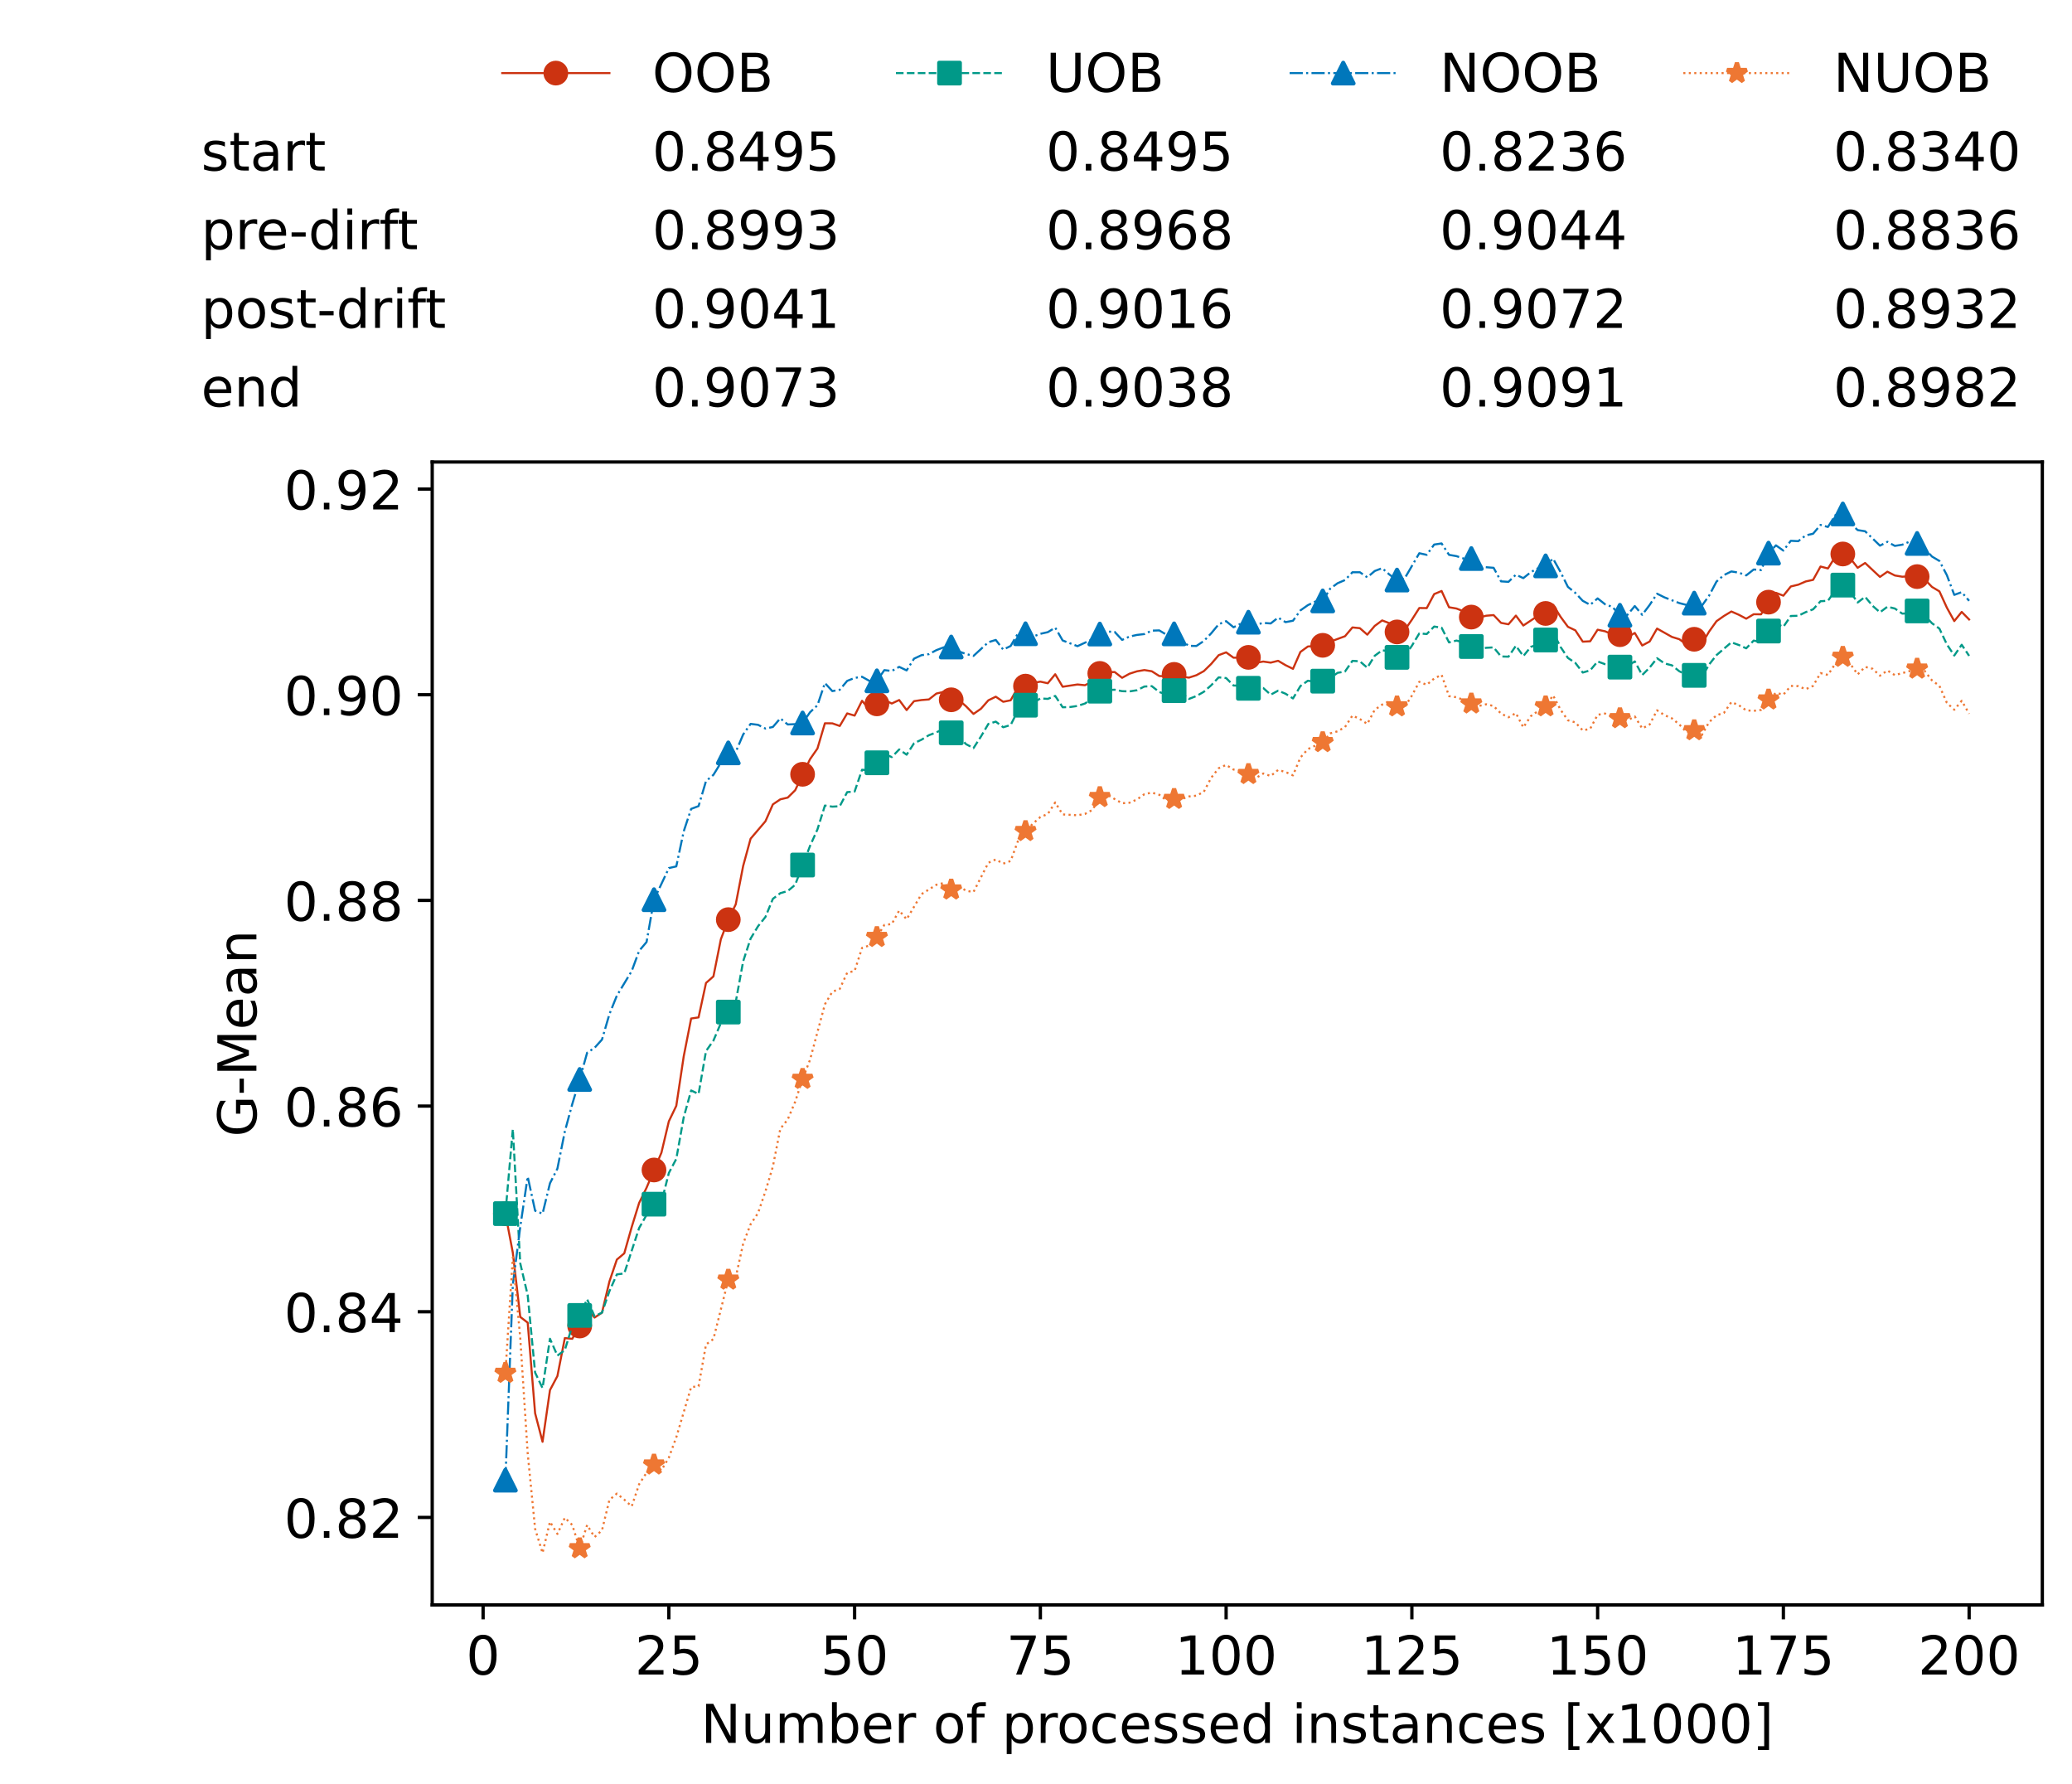 <?xml version="1.0" encoding="utf-8" standalone="no"?>
<!DOCTYPE svg PUBLIC "-//W3C//DTD SVG 1.1//EN"
  "http://www.w3.org/Graphics/SVG/1.1/DTD/svg11.dtd">
<!-- Created with matplotlib (https://matplotlib.org/) -->
<svg height="432.615pt" version="1.1" viewBox="0 0 502.65 432.615" width="502.65pt" xmlns="http://www.w3.org/2000/svg" xmlns:xlink="http://www.w3.org/1999/xlink">
 <defs>
  <style type="text/css">*{stroke-linecap:butt;stroke-linejoin:round;}</style>
 </defs>
 <g id="figure_1">
  <g id="patch_1">
   <path d="M 0 432.615 
L 502.65 432.615 
L 502.65 0 
L 0 0 
z
" style="fill:#ffffff;"/>
  </g>
  <g id="axes_1">
   <g id="patch_2">
    <path d="M 104.85 389.252 
L 495.45 389.252 
L 495.45 112.052 
L 104.85 112.052 
z
" style="fill:#ffffff;"/>
   </g>
   <g id="matplotlib.axis_1">
    <g id="xtick_1">
     <g id="line2d_1">
      <defs>
       <path d="M 0 0 
L 0 3.5 
" id="m9673326916" style="stroke:#000000;stroke-width:0.8;"/>
      </defs>
      <g>
       <use style="stroke:#000000;stroke-width:0.8;" x="117.197" xlink:href="#m9673326916" y="389.252"/>
      </g>
     </g>
     <g id="text_1">
      <!-- 0 -->
      <g transform="translate(113.061 406.13)scale(0.13 -0.13)">
       <defs>
        <path d="M 31.781 66.406 
Q 24.172 66.406 20.328 58.906 
Q 16.5 51.422 16.5 36.375 
Q 16.5 21.391 20.328 13.891 
Q 24.172 6.391 31.781 6.391 
Q 39.453 6.391 43.281 13.891 
Q 47.125 21.391 47.125 36.375 
Q 47.125 51.422 43.281 58.906 
Q 39.453 66.406 31.781 66.406 
z
M 31.781 74.219 
Q 44.047 74.219 50.516 64.516 
Q 56.984 54.828 56.984 36.375 
Q 56.984 17.969 50.516 8.266 
Q 44.047 -1.422 31.781 -1.422 
Q 19.531 -1.422 13.062 8.266 
Q 6.594 17.969 6.594 36.375 
Q 6.594 54.828 13.062 64.516 
Q 19.531 74.219 31.781 74.219 
z
" id="DejaVuSans-48"/>
       </defs>
       <use xlink:href="#DejaVuSans-48"/>
      </g>
     </g>
    </g>
    <g id="xtick_2">
     <g id="line2d_2">
      <g>
       <use style="stroke:#000000;stroke-width:0.8;" x="162.259" xlink:href="#m9673326916" y="389.252"/>
      </g>
     </g>
     <g id="text_2">
      <!-- 25 -->
      <g transform="translate(153.988 406.13)scale(0.13 -0.13)">
       <defs>
        <path d="M 19.188 8.297 
L 53.609 8.297 
L 53.609 0 
L 7.328 0 
L 7.328 8.297 
Q 12.938 14.109 22.625 23.891 
Q 32.328 33.688 34.812 36.531 
Q 39.547 41.844 41.422 45.531 
Q 43.312 49.219 43.312 52.781 
Q 43.312 58.594 39.234 62.25 
Q 35.156 65.922 28.609 65.922 
Q 23.969 65.922 18.812 64.312 
Q 13.672 62.703 7.812 59.422 
L 7.812 69.391 
Q 13.766 71.781 18.938 73 
Q 24.125 74.219 28.422 74.219 
Q 39.75 74.219 46.484 68.547 
Q 53.219 62.891 53.219 53.422 
Q 53.219 48.922 51.531 44.891 
Q 49.859 40.875 45.406 35.406 
Q 44.188 33.984 37.641 27.219 
Q 31.109 20.453 19.188 8.297 
z
" id="DejaVuSans-50"/>
        <path d="M 10.797 72.906 
L 49.516 72.906 
L 49.516 64.594 
L 19.828 64.594 
L 19.828 46.734 
Q 21.969 47.469 24.109 47.828 
Q 26.266 48.188 28.422 48.188 
Q 40.625 48.188 47.75 41.5 
Q 54.891 34.812 54.891 23.391 
Q 54.891 11.625 47.562 5.094 
Q 40.234 -1.422 26.906 -1.422 
Q 22.312 -1.422 17.547 -0.641 
Q 12.797 0.141 7.719 1.703 
L 7.719 11.625 
Q 12.109 9.234 16.797 8.062 
Q 21.484 6.891 26.703 6.891 
Q 35.156 6.891 40.078 11.328 
Q 45.016 15.766 45.016 23.391 
Q 45.016 31 40.078 35.438 
Q 35.156 39.891 26.703 39.891 
Q 22.75 39.891 18.812 39.016 
Q 14.891 38.141 10.797 36.281 
z
" id="DejaVuSans-53"/>
       </defs>
       <use xlink:href="#DejaVuSans-50"/>
       <use x="63.623" xlink:href="#DejaVuSans-53"/>
      </g>
     </g>
    </g>
    <g id="xtick_3">
     <g id="line2d_3">
      <g>
       <use style="stroke:#000000;stroke-width:0.8;" x="207.322" xlink:href="#m9673326916" y="389.252"/>
      </g>
     </g>
     <g id="text_3">
      <!-- 50 -->
      <g transform="translate(199.05 406.13)scale(0.13 -0.13)">
       <use xlink:href="#DejaVuSans-53"/>
       <use x="63.623" xlink:href="#DejaVuSans-48"/>
      </g>
     </g>
    </g>
    <g id="xtick_4">
     <g id="line2d_4">
      <g>
       <use style="stroke:#000000;stroke-width:0.8;" x="252.384" xlink:href="#m9673326916" y="389.252"/>
      </g>
     </g>
     <g id="text_4">
      <!-- 75 -->
      <g transform="translate(244.113 406.13)scale(0.13 -0.13)">
       <defs>
        <path d="M 8.203 72.906 
L 55.078 72.906 
L 55.078 68.703 
L 28.609 0 
L 18.312 0 
L 43.219 64.594 
L 8.203 64.594 
z
" id="DejaVuSans-55"/>
       </defs>
       <use xlink:href="#DejaVuSans-55"/>
       <use x="63.623" xlink:href="#DejaVuSans-53"/>
      </g>
     </g>
    </g>
    <g id="xtick_5">
     <g id="line2d_5">
      <g>
       <use style="stroke:#000000;stroke-width:0.8;" x="297.446" xlink:href="#m9673326916" y="389.252"/>
      </g>
     </g>
     <g id="text_5">
      <!-- 100 -->
      <g transform="translate(285.039 406.13)scale(0.13 -0.13)">
       <defs>
        <path d="M 12.406 8.297 
L 28.516 8.297 
L 28.516 63.922 
L 10.984 60.406 
L 10.984 69.391 
L 28.422 72.906 
L 38.281 72.906 
L 38.281 8.297 
L 54.391 8.297 
L 54.391 0 
L 12.406 0 
z
" id="DejaVuSans-49"/>
       </defs>
       <use xlink:href="#DejaVuSans-49"/>
       <use x="63.623" xlink:href="#DejaVuSans-48"/>
       <use x="127.246" xlink:href="#DejaVuSans-48"/>
      </g>
     </g>
    </g>
    <g id="xtick_6">
     <g id="line2d_6">
      <g>
       <use style="stroke:#000000;stroke-width:0.8;" x="342.509" xlink:href="#m9673326916" y="389.252"/>
      </g>
     </g>
     <g id="text_6">
      <!-- 125 -->
      <g transform="translate(330.102 406.13)scale(0.13 -0.13)">
       <use xlink:href="#DejaVuSans-49"/>
       <use x="63.623" xlink:href="#DejaVuSans-50"/>
       <use x="127.246" xlink:href="#DejaVuSans-53"/>
      </g>
     </g>
    </g>
    <g id="xtick_7">
     <g id="line2d_7">
      <g>
       <use style="stroke:#000000;stroke-width:0.8;" x="387.571" xlink:href="#m9673326916" y="389.252"/>
      </g>
     </g>
     <g id="text_7">
      <!-- 150 -->
      <g transform="translate(375.164 406.13)scale(0.13 -0.13)">
       <use xlink:href="#DejaVuSans-49"/>
       <use x="63.623" xlink:href="#DejaVuSans-53"/>
       <use x="127.246" xlink:href="#DejaVuSans-48"/>
      </g>
     </g>
    </g>
    <g id="xtick_8">
     <g id="line2d_8">
      <g>
       <use style="stroke:#000000;stroke-width:0.8;" x="432.633" xlink:href="#m9673326916" y="389.252"/>
      </g>
     </g>
     <g id="text_8">
      <!-- 175 -->
      <g transform="translate(420.226 406.13)scale(0.13 -0.13)">
       <use xlink:href="#DejaVuSans-49"/>
       <use x="63.623" xlink:href="#DejaVuSans-55"/>
       <use x="127.246" xlink:href="#DejaVuSans-53"/>
      </g>
     </g>
    </g>
    <g id="xtick_9">
     <g id="line2d_9">
      <g>
       <use style="stroke:#000000;stroke-width:0.8;" x="477.695" xlink:href="#m9673326916" y="389.252"/>
      </g>
     </g>
     <g id="text_9">
      <!-- 200 -->
      <g transform="translate(465.289 406.13)scale(0.13 -0.13)">
       <use xlink:href="#DejaVuSans-50"/>
       <use x="63.623" xlink:href="#DejaVuSans-48"/>
       <use x="127.246" xlink:href="#DejaVuSans-48"/>
      </g>
     </g>
    </g>
    <g id="text_10">
     <!-- Number of processed instances [x1000] -->
     <g transform="translate(170.025 422.711)scale(0.13 -0.13)">
      <defs>
       <path d="M 9.812 72.906 
L 23.094 72.906 
L 55.422 11.922 
L 55.422 72.906 
L 64.984 72.906 
L 64.984 0 
L 51.703 0 
L 19.391 60.984 
L 19.391 0 
L 9.812 0 
z
" id="DejaVuSans-78"/>
       <path d="M 8.5 21.578 
L 8.5 54.688 
L 17.484 54.688 
L 17.484 21.922 
Q 17.484 14.156 20.5 10.266 
Q 23.531 6.391 29.594 6.391 
Q 36.859 6.391 41.078 11.031 
Q 45.312 15.672 45.312 23.688 
L 45.312 54.688 
L 54.297 54.688 
L 54.297 0 
L 45.312 0 
L 45.312 8.406 
Q 42.047 3.422 37.719 1 
Q 33.406 -1.422 27.688 -1.422 
Q 18.266 -1.422 13.375 4.438 
Q 8.5 10.297 8.5 21.578 
z
M 31.109 56 
z
" id="DejaVuSans-117"/>
       <path d="M 52 44.188 
Q 55.375 50.25 60.062 53.125 
Q 64.75 56 71.094 56 
Q 79.641 56 84.281 50.016 
Q 88.922 44.047 88.922 33.016 
L 88.922 0 
L 79.891 0 
L 79.891 32.719 
Q 79.891 40.578 77.094 44.375 
Q 74.312 48.188 68.609 48.188 
Q 61.625 48.188 57.562 43.547 
Q 53.516 38.922 53.516 30.906 
L 53.516 0 
L 44.484 0 
L 44.484 32.719 
Q 44.484 40.625 41.703 44.406 
Q 38.922 48.188 33.109 48.188 
Q 26.219 48.188 22.156 43.531 
Q 18.109 38.875 18.109 30.906 
L 18.109 0 
L 9.078 0 
L 9.078 54.688 
L 18.109 54.688 
L 18.109 46.188 
Q 21.188 51.219 25.484 53.609 
Q 29.781 56 35.688 56 
Q 41.656 56 45.828 52.969 
Q 50 49.953 52 44.188 
z
" id="DejaVuSans-109"/>
       <path d="M 48.688 27.297 
Q 48.688 37.203 44.609 42.844 
Q 40.531 48.484 33.406 48.484 
Q 26.266 48.484 22.188 42.844 
Q 18.109 37.203 18.109 27.297 
Q 18.109 17.391 22.188 11.75 
Q 26.266 6.109 33.406 6.109 
Q 40.531 6.109 44.609 11.75 
Q 48.688 17.391 48.688 27.297 
z
M 18.109 46.391 
Q 20.953 51.266 25.266 53.625 
Q 29.594 56 35.594 56 
Q 45.562 56 51.781 48.094 
Q 58.016 40.188 58.016 27.297 
Q 58.016 14.406 51.781 6.484 
Q 45.562 -1.422 35.594 -1.422 
Q 29.594 -1.422 25.266 0.953 
Q 20.953 3.328 18.109 8.203 
L 18.109 0 
L 9.078 0 
L 9.078 75.984 
L 18.109 75.984 
z
" id="DejaVuSans-98"/>
       <path d="M 56.203 29.594 
L 56.203 25.203 
L 14.891 25.203 
Q 15.484 15.922 20.484 11.062 
Q 25.484 6.203 34.422 6.203 
Q 39.594 6.203 44.453 7.469 
Q 49.312 8.734 54.109 11.281 
L 54.109 2.781 
Q 49.266 0.734 44.188 -0.344 
Q 39.109 -1.422 33.891 -1.422 
Q 20.797 -1.422 13.156 6.188 
Q 5.516 13.812 5.516 26.812 
Q 5.516 40.234 12.766 48.109 
Q 20.016 56 32.328 56 
Q 43.359 56 49.781 48.891 
Q 56.203 41.797 56.203 29.594 
z
M 47.219 32.234 
Q 47.125 39.594 43.094 43.984 
Q 39.062 48.391 32.422 48.391 
Q 24.906 48.391 20.391 44.141 
Q 15.875 39.891 15.188 32.172 
z
" id="DejaVuSans-101"/>
       <path d="M 41.109 46.297 
Q 39.594 47.172 37.812 47.578 
Q 36.031 48 33.891 48 
Q 26.266 48 22.188 43.047 
Q 18.109 38.094 18.109 28.812 
L 18.109 0 
L 9.078 0 
L 9.078 54.688 
L 18.109 54.688 
L 18.109 46.188 
Q 20.953 51.172 25.484 53.578 
Q 30.031 56 36.531 56 
Q 37.453 56 38.578 55.875 
Q 39.703 55.766 41.062 55.516 
z
" id="DejaVuSans-114"/>
       <path id="DejaVuSans-32"/>
       <path d="M 30.609 48.391 
Q 23.391 48.391 19.188 42.75 
Q 14.984 37.109 14.984 27.297 
Q 14.984 17.484 19.156 11.844 
Q 23.344 6.203 30.609 6.203 
Q 37.797 6.203 41.984 11.859 
Q 46.188 17.531 46.188 27.297 
Q 46.188 37.016 41.984 42.703 
Q 37.797 48.391 30.609 48.391 
z
M 30.609 56 
Q 42.328 56 49.016 48.375 
Q 55.719 40.766 55.719 27.297 
Q 55.719 13.875 49.016 6.219 
Q 42.328 -1.422 30.609 -1.422 
Q 18.844 -1.422 12.172 6.219 
Q 5.516 13.875 5.516 27.297 
Q 5.516 40.766 12.172 48.375 
Q 18.844 56 30.609 56 
z
" id="DejaVuSans-111"/>
       <path d="M 37.109 75.984 
L 37.109 68.5 
L 28.516 68.5 
Q 23.688 68.5 21.797 66.547 
Q 19.922 64.594 19.922 59.516 
L 19.922 54.688 
L 34.719 54.688 
L 34.719 47.703 
L 19.922 47.703 
L 19.922 0 
L 10.891 0 
L 10.891 47.703 
L 2.297 47.703 
L 2.297 54.688 
L 10.891 54.688 
L 10.891 58.5 
Q 10.891 67.625 15.141 71.797 
Q 19.391 75.984 28.609 75.984 
z
" id="DejaVuSans-102"/>
       <path d="M 18.109 8.203 
L 18.109 -20.797 
L 9.078 -20.797 
L 9.078 54.688 
L 18.109 54.688 
L 18.109 46.391 
Q 20.953 51.266 25.266 53.625 
Q 29.594 56 35.594 56 
Q 45.562 56 51.781 48.094 
Q 58.016 40.188 58.016 27.297 
Q 58.016 14.406 51.781 6.484 
Q 45.562 -1.422 35.594 -1.422 
Q 29.594 -1.422 25.266 0.953 
Q 20.953 3.328 18.109 8.203 
z
M 48.688 27.297 
Q 48.688 37.203 44.609 42.844 
Q 40.531 48.484 33.406 48.484 
Q 26.266 48.484 22.188 42.844 
Q 18.109 37.203 18.109 27.297 
Q 18.109 17.391 22.188 11.75 
Q 26.266 6.109 33.406 6.109 
Q 40.531 6.109 44.609 11.75 
Q 48.688 17.391 48.688 27.297 
z
" id="DejaVuSans-112"/>
       <path d="M 48.781 52.594 
L 48.781 44.188 
Q 44.969 46.297 41.141 47.344 
Q 37.312 48.391 33.406 48.391 
Q 24.656 48.391 19.812 42.844 
Q 14.984 37.312 14.984 27.297 
Q 14.984 17.281 19.812 11.734 
Q 24.656 6.203 33.406 6.203 
Q 37.312 6.203 41.141 7.25 
Q 44.969 8.297 48.781 10.406 
L 48.781 2.094 
Q 45.016 0.344 40.984 -0.531 
Q 36.969 -1.422 32.422 -1.422 
Q 20.062 -1.422 12.781 6.344 
Q 5.516 14.109 5.516 27.297 
Q 5.516 40.672 12.859 48.328 
Q 20.219 56 33.016 56 
Q 37.156 56 41.109 55.141 
Q 45.062 54.297 48.781 52.594 
z
" id="DejaVuSans-99"/>
       <path d="M 44.281 53.078 
L 44.281 44.578 
Q 40.484 46.531 36.375 47.5 
Q 32.281 48.484 27.875 48.484 
Q 21.188 48.484 17.844 46.438 
Q 14.5 44.391 14.5 40.281 
Q 14.5 37.156 16.891 35.375 
Q 19.281 33.594 26.516 31.984 
L 29.594 31.297 
Q 39.156 29.25 43.188 25.516 
Q 47.219 21.781 47.219 15.094 
Q 47.219 7.469 41.188 3.016 
Q 35.156 -1.422 24.609 -1.422 
Q 20.219 -1.422 15.453 -0.562 
Q 10.688 0.297 5.422 2 
L 5.422 11.281 
Q 10.406 8.688 15.234 7.391 
Q 20.062 6.109 24.812 6.109 
Q 31.156 6.109 34.562 8.281 
Q 37.984 10.453 37.984 14.406 
Q 37.984 18.062 35.516 20.016 
Q 33.062 21.969 24.703 23.781 
L 21.578 24.516 
Q 13.234 26.266 9.516 29.906 
Q 5.812 33.547 5.812 39.891 
Q 5.812 47.609 11.281 51.797 
Q 16.75 56 26.812 56 
Q 31.781 56 36.172 55.266 
Q 40.578 54.547 44.281 53.078 
z
" id="DejaVuSans-115"/>
       <path d="M 45.406 46.391 
L 45.406 75.984 
L 54.391 75.984 
L 54.391 0 
L 45.406 0 
L 45.406 8.203 
Q 42.578 3.328 38.25 0.953 
Q 33.938 -1.422 27.875 -1.422 
Q 17.969 -1.422 11.734 6.484 
Q 5.516 14.406 5.516 27.297 
Q 5.516 40.188 11.734 48.094 
Q 17.969 56 27.875 56 
Q 33.938 56 38.25 53.625 
Q 42.578 51.266 45.406 46.391 
z
M 14.797 27.297 
Q 14.797 17.391 18.875 11.75 
Q 22.953 6.109 30.078 6.109 
Q 37.203 6.109 41.297 11.75 
Q 45.406 17.391 45.406 27.297 
Q 45.406 37.203 41.297 42.844 
Q 37.203 48.484 30.078 48.484 
Q 22.953 48.484 18.875 42.844 
Q 14.797 37.203 14.797 27.297 
z
" id="DejaVuSans-100"/>
       <path d="M 9.422 54.688 
L 18.406 54.688 
L 18.406 0 
L 9.422 0 
z
M 9.422 75.984 
L 18.406 75.984 
L 18.406 64.594 
L 9.422 64.594 
z
" id="DejaVuSans-105"/>
       <path d="M 54.891 33.016 
L 54.891 0 
L 45.906 0 
L 45.906 32.719 
Q 45.906 40.484 42.875 44.328 
Q 39.844 48.188 33.797 48.188 
Q 26.516 48.188 22.312 43.547 
Q 18.109 38.922 18.109 30.906 
L 18.109 0 
L 9.078 0 
L 9.078 54.688 
L 18.109 54.688 
L 18.109 46.188 
Q 21.344 51.125 25.703 53.562 
Q 30.078 56 35.797 56 
Q 45.219 56 50.047 50.172 
Q 54.891 44.344 54.891 33.016 
z
" id="DejaVuSans-110"/>
       <path d="M 18.312 70.219 
L 18.312 54.688 
L 36.812 54.688 
L 36.812 47.703 
L 18.312 47.703 
L 18.312 18.016 
Q 18.312 11.328 20.141 9.422 
Q 21.969 7.516 27.594 7.516 
L 36.812 7.516 
L 36.812 0 
L 27.594 0 
Q 17.188 0 13.234 3.875 
Q 9.281 7.766 9.281 18.016 
L 9.281 47.703 
L 2.688 47.703 
L 2.688 54.688 
L 9.281 54.688 
L 9.281 70.219 
z
" id="DejaVuSans-116"/>
       <path d="M 34.281 27.484 
Q 23.391 27.484 19.188 25 
Q 14.984 22.516 14.984 16.5 
Q 14.984 11.719 18.141 8.906 
Q 21.297 6.109 26.703 6.109 
Q 34.188 6.109 38.703 11.406 
Q 43.219 16.703 43.219 25.484 
L 43.219 27.484 
z
M 52.203 31.203 
L 52.203 0 
L 43.219 0 
L 43.219 8.297 
Q 40.141 3.328 35.547 0.953 
Q 30.953 -1.422 24.312 -1.422 
Q 15.922 -1.422 10.953 3.297 
Q 6 8.016 6 15.922 
Q 6 25.141 12.172 29.828 
Q 18.359 34.516 30.609 34.516 
L 43.219 34.516 
L 43.219 35.406 
Q 43.219 41.609 39.141 45 
Q 35.062 48.391 27.688 48.391 
Q 23 48.391 18.547 47.266 
Q 14.109 46.141 10.016 43.891 
L 10.016 52.203 
Q 14.938 54.109 19.578 55.047 
Q 24.219 56 28.609 56 
Q 40.484 56 46.344 49.844 
Q 52.203 43.703 52.203 31.203 
z
" id="DejaVuSans-97"/>
       <path d="M 8.594 75.984 
L 29.297 75.984 
L 29.297 69 
L 17.578 69 
L 17.578 -6.203 
L 29.297 -6.203 
L 29.297 -13.188 
L 8.594 -13.188 
z
" id="DejaVuSans-91"/>
       <path d="M 54.891 54.688 
L 35.109 28.078 
L 55.906 0 
L 45.312 0 
L 29.391 21.484 
L 13.484 0 
L 2.875 0 
L 24.125 28.609 
L 4.688 54.688 
L 15.281 54.688 
L 29.781 35.203 
L 44.281 54.688 
z
" id="DejaVuSans-120"/>
       <path d="M 30.422 75.984 
L 30.422 -13.188 
L 9.719 -13.188 
L 9.719 -6.203 
L 21.391 -6.203 
L 21.391 69 
L 9.719 69 
L 9.719 75.984 
z
" id="DejaVuSans-93"/>
      </defs>
      <use xlink:href="#DejaVuSans-78"/>
      <use x="74.805" xlink:href="#DejaVuSans-117"/>
      <use x="138.184" xlink:href="#DejaVuSans-109"/>
      <use x="235.596" xlink:href="#DejaVuSans-98"/>
      <use x="299.072" xlink:href="#DejaVuSans-101"/>
      <use x="360.596" xlink:href="#DejaVuSans-114"/>
      <use x="401.709" xlink:href="#DejaVuSans-32"/>
      <use x="433.496" xlink:href="#DejaVuSans-111"/>
      <use x="494.678" xlink:href="#DejaVuSans-102"/>
      <use x="529.883" xlink:href="#DejaVuSans-32"/>
      <use x="561.67" xlink:href="#DejaVuSans-112"/>
      <use x="625.146" xlink:href="#DejaVuSans-114"/>
      <use x="664.01" xlink:href="#DejaVuSans-111"/>
      <use x="725.191" xlink:href="#DejaVuSans-99"/>
      <use x="780.172" xlink:href="#DejaVuSans-101"/>
      <use x="841.695" xlink:href="#DejaVuSans-115"/>
      <use x="893.795" xlink:href="#DejaVuSans-115"/>
      <use x="945.895" xlink:href="#DejaVuSans-101"/>
      <use x="1007.418" xlink:href="#DejaVuSans-100"/>
      <use x="1070.895" xlink:href="#DejaVuSans-32"/>
      <use x="1102.682" xlink:href="#DejaVuSans-105"/>
      <use x="1130.465" xlink:href="#DejaVuSans-110"/>
      <use x="1193.844" xlink:href="#DejaVuSans-115"/>
      <use x="1245.943" xlink:href="#DejaVuSans-116"/>
      <use x="1285.152" xlink:href="#DejaVuSans-97"/>
      <use x="1346.432" xlink:href="#DejaVuSans-110"/>
      <use x="1409.811" xlink:href="#DejaVuSans-99"/>
      <use x="1464.791" xlink:href="#DejaVuSans-101"/>
      <use x="1526.314" xlink:href="#DejaVuSans-115"/>
      <use x="1578.414" xlink:href="#DejaVuSans-32"/>
      <use x="1610.201" xlink:href="#DejaVuSans-91"/>
      <use x="1649.215" xlink:href="#DejaVuSans-120"/>
      <use x="1708.395" xlink:href="#DejaVuSans-49"/>
      <use x="1772.018" xlink:href="#DejaVuSans-48"/>
      <use x="1835.641" xlink:href="#DejaVuSans-48"/>
      <use x="1899.264" xlink:href="#DejaVuSans-48"/>
      <use x="1962.887" xlink:href="#DejaVuSans-93"/>
     </g>
    </g>
   </g>
   <g id="matplotlib.axis_2">
    <g id="ytick_1">
     <g id="line2d_10">
      <defs>
       <path d="M 0 0 
L -3.5 0 
" id="m1824a14819" style="stroke:#000000;stroke-width:0.8;"/>
      </defs>
      <g>
       <use style="stroke:#000000;stroke-width:0.8;" x="104.85" xlink:href="#m1824a14819" y="368.026"/>
      </g>
     </g>
     <g id="text_11">
      <!-- 0.82 -->
      <g transform="translate(68.905 372.965)scale(0.13 -0.13)">
       <defs>
        <path d="M 10.688 12.406 
L 21 12.406 
L 21 0 
L 10.688 0 
z
" id="DejaVuSans-46"/>
        <path d="M 31.781 34.625 
Q 24.75 34.625 20.719 30.859 
Q 16.703 27.094 16.703 20.516 
Q 16.703 13.922 20.719 10.156 
Q 24.75 6.391 31.781 6.391 
Q 38.812 6.391 42.859 10.172 
Q 46.922 13.969 46.922 20.516 
Q 46.922 27.094 42.891 30.859 
Q 38.875 34.625 31.781 34.625 
z
M 21.922 38.812 
Q 15.578 40.375 12.031 44.719 
Q 8.5 49.078 8.5 55.328 
Q 8.5 64.062 14.719 69.141 
Q 20.953 74.219 31.781 74.219 
Q 42.672 74.219 48.875 69.141 
Q 55.078 64.062 55.078 55.328 
Q 55.078 49.078 51.531 44.719 
Q 48 40.375 41.703 38.812 
Q 48.828 37.156 52.797 32.312 
Q 56.781 27.484 56.781 20.516 
Q 56.781 9.906 50.312 4.234 
Q 43.844 -1.422 31.781 -1.422 
Q 19.734 -1.422 13.25 4.234 
Q 6.781 9.906 6.781 20.516 
Q 6.781 27.484 10.781 32.312 
Q 14.797 37.156 21.922 38.812 
z
M 18.312 54.391 
Q 18.312 48.734 21.844 45.562 
Q 25.391 42.391 31.781 42.391 
Q 38.141 42.391 41.719 45.562 
Q 45.312 48.734 45.312 54.391 
Q 45.312 60.062 41.719 63.234 
Q 38.141 66.406 31.781 66.406 
Q 25.391 66.406 21.844 63.234 
Q 18.312 60.062 18.312 54.391 
z
" id="DejaVuSans-56"/>
       </defs>
       <use xlink:href="#DejaVuSans-48"/>
       <use x="63.623" xlink:href="#DejaVuSans-46"/>
       <use x="95.41" xlink:href="#DejaVuSans-56"/>
       <use x="159.033" xlink:href="#DejaVuSans-50"/>
      </g>
     </g>
    </g>
    <g id="ytick_2">
     <g id="line2d_11">
      <g>
       <use style="stroke:#000000;stroke-width:0.8;" x="104.85" xlink:href="#m1824a14819" y="318.144"/>
      </g>
     </g>
     <g id="text_12">
      <!-- 0.84 -->
      <g transform="translate(68.905 323.083)scale(0.13 -0.13)">
       <defs>
        <path d="M 37.797 64.312 
L 12.891 25.391 
L 37.797 25.391 
z
M 35.203 72.906 
L 47.609 72.906 
L 47.609 25.391 
L 58.016 25.391 
L 58.016 17.188 
L 47.609 17.188 
L 47.609 0 
L 37.797 0 
L 37.797 17.188 
L 4.891 17.188 
L 4.891 26.703 
z
" id="DejaVuSans-52"/>
       </defs>
       <use xlink:href="#DejaVuSans-48"/>
       <use x="63.623" xlink:href="#DejaVuSans-46"/>
       <use x="95.41" xlink:href="#DejaVuSans-56"/>
       <use x="159.033" xlink:href="#DejaVuSans-52"/>
      </g>
     </g>
    </g>
    <g id="ytick_3">
     <g id="line2d_12">
      <g>
       <use style="stroke:#000000;stroke-width:0.8;" x="104.85" xlink:href="#m1824a14819" y="268.262"/>
      </g>
     </g>
     <g id="text_13">
      <!-- 0.86 -->
      <g transform="translate(68.905 273.201)scale(0.13 -0.13)">
       <defs>
        <path d="M 33.016 40.375 
Q 26.375 40.375 22.484 35.828 
Q 18.609 31.297 18.609 23.391 
Q 18.609 15.531 22.484 10.953 
Q 26.375 6.391 33.016 6.391 
Q 39.656 6.391 43.531 10.953 
Q 47.406 15.531 47.406 23.391 
Q 47.406 31.297 43.531 35.828 
Q 39.656 40.375 33.016 40.375 
z
M 52.594 71.297 
L 52.594 62.312 
Q 48.875 64.062 45.094 64.984 
Q 41.312 65.922 37.594 65.922 
Q 27.828 65.922 22.672 59.328 
Q 17.531 52.734 16.797 39.406 
Q 19.672 43.656 24.016 45.922 
Q 28.375 48.188 33.594 48.188 
Q 44.578 48.188 50.953 41.516 
Q 57.328 34.859 57.328 23.391 
Q 57.328 12.156 50.688 5.359 
Q 44.047 -1.422 33.016 -1.422 
Q 20.359 -1.422 13.672 8.266 
Q 6.984 17.969 6.984 36.375 
Q 6.984 53.656 15.188 63.938 
Q 23.391 74.219 37.203 74.219 
Q 40.922 74.219 44.703 73.484 
Q 48.484 72.75 52.594 71.297 
z
" id="DejaVuSans-54"/>
       </defs>
       <use xlink:href="#DejaVuSans-48"/>
       <use x="63.623" xlink:href="#DejaVuSans-46"/>
       <use x="95.41" xlink:href="#DejaVuSans-56"/>
       <use x="159.033" xlink:href="#DejaVuSans-54"/>
      </g>
     </g>
    </g>
    <g id="ytick_4">
     <g id="line2d_13">
      <g>
       <use style="stroke:#000000;stroke-width:0.8;" x="104.85" xlink:href="#m1824a14819" y="218.379"/>
      </g>
     </g>
     <g id="text_14">
      <!-- 0.88 -->
      <g transform="translate(68.905 223.318)scale(0.13 -0.13)">
       <use xlink:href="#DejaVuSans-48"/>
       <use x="63.623" xlink:href="#DejaVuSans-46"/>
       <use x="95.41" xlink:href="#DejaVuSans-56"/>
       <use x="159.033" xlink:href="#DejaVuSans-56"/>
      </g>
     </g>
    </g>
    <g id="ytick_5">
     <g id="line2d_14">
      <g>
       <use style="stroke:#000000;stroke-width:0.8;" x="104.85" xlink:href="#m1824a14819" y="168.497"/>
      </g>
     </g>
     <g id="text_15">
      <!-- 0.90 -->
      <g transform="translate(68.905 173.436)scale(0.13 -0.13)">
       <defs>
        <path d="M 10.984 1.516 
L 10.984 10.5 
Q 14.703 8.734 18.5 7.812 
Q 22.312 6.891 25.984 6.891 
Q 35.75 6.891 40.891 13.453 
Q 46.047 20.016 46.781 33.406 
Q 43.953 29.203 39.594 26.953 
Q 35.25 24.703 29.984 24.703 
Q 19.047 24.703 12.672 31.312 
Q 6.297 37.938 6.297 49.422 
Q 6.297 60.641 12.938 67.422 
Q 19.578 74.219 30.609 74.219 
Q 43.266 74.219 49.922 64.516 
Q 56.594 54.828 56.594 36.375 
Q 56.594 19.141 48.406 8.859 
Q 40.234 -1.422 26.422 -1.422 
Q 22.703 -1.422 18.891 -0.688 
Q 15.094 0.047 10.984 1.516 
z
M 30.609 32.422 
Q 37.25 32.422 41.125 36.953 
Q 45.016 41.5 45.016 49.422 
Q 45.016 57.281 41.125 61.844 
Q 37.25 66.406 30.609 66.406 
Q 23.969 66.406 20.094 61.844 
Q 16.219 57.281 16.219 49.422 
Q 16.219 41.5 20.094 36.953 
Q 23.969 32.422 30.609 32.422 
z
" id="DejaVuSans-57"/>
       </defs>
       <use xlink:href="#DejaVuSans-48"/>
       <use x="63.623" xlink:href="#DejaVuSans-46"/>
       <use x="95.41" xlink:href="#DejaVuSans-57"/>
       <use x="159.033" xlink:href="#DejaVuSans-48"/>
      </g>
     </g>
    </g>
    <g id="ytick_6">
     <g id="line2d_15">
      <g>
       <use style="stroke:#000000;stroke-width:0.8;" x="104.85" xlink:href="#m1824a14819" y="118.615"/>
      </g>
     </g>
     <g id="text_16">
      <!-- 0.92 -->
      <g transform="translate(68.905 123.554)scale(0.13 -0.13)">
       <use xlink:href="#DejaVuSans-48"/>
       <use x="63.623" xlink:href="#DejaVuSans-46"/>
       <use x="95.41" xlink:href="#DejaVuSans-57"/>
       <use x="159.033" xlink:href="#DejaVuSans-50"/>
      </g>
     </g>
    </g>
    <g id="text_17">
     <!-- G-Mean -->
     <g transform="translate(62.201 275.744)rotate(-90)scale(0.13 -0.13)">
      <defs>
       <path d="M 59.516 10.406 
L 59.516 29.984 
L 43.406 29.984 
L 43.406 38.094 
L 69.281 38.094 
L 69.281 6.781 
Q 63.578 2.734 56.688 0.656 
Q 49.812 -1.422 42 -1.422 
Q 24.906 -1.422 15.25 8.562 
Q 5.609 18.562 5.609 36.375 
Q 5.609 54.25 15.25 64.234 
Q 24.906 74.219 42 74.219 
Q 49.125 74.219 55.547 72.453 
Q 61.969 70.703 67.391 67.281 
L 67.391 56.781 
Q 61.922 61.422 55.766 63.766 
Q 49.609 66.109 42.828 66.109 
Q 29.438 66.109 22.719 58.641 
Q 16.016 51.172 16.016 36.375 
Q 16.016 21.625 22.719 14.156 
Q 29.438 6.688 42.828 6.688 
Q 48.047 6.688 52.141 7.594 
Q 56.25 8.5 59.516 10.406 
z
" id="DejaVuSans-71"/>
       <path d="M 4.891 31.391 
L 31.203 31.391 
L 31.203 23.391 
L 4.891 23.391 
z
" id="DejaVuSans-45"/>
       <path d="M 9.812 72.906 
L 24.516 72.906 
L 43.109 23.297 
L 61.812 72.906 
L 76.516 72.906 
L 76.516 0 
L 66.891 0 
L 66.891 64.016 
L 48.094 14.016 
L 38.188 14.016 
L 19.391 64.016 
L 19.391 0 
L 9.812 0 
z
" id="DejaVuSans-77"/>
      </defs>
      <use xlink:href="#DejaVuSans-71"/>
      <use x="77.49" xlink:href="#DejaVuSans-45"/>
      <use x="113.574" xlink:href="#DejaVuSans-77"/>
      <use x="199.854" xlink:href="#DejaVuSans-101"/>
      <use x="261.377" xlink:href="#DejaVuSans-97"/>
      <use x="322.656" xlink:href="#DejaVuSans-110"/>
     </g>
    </g>
   </g>
   <g id="line2d_16"/>
   <g id="line2d_17"/>
   <g id="line2d_18"/>
   <g id="line2d_19"/>
   <g id="line2d_20"/>
   <g id="line2d_21">
    <path clip-path="url(#pe09e2ab3bf)" d="M 122.605 294.344 
L 124.407 303.826 
L 126.21 319.402 
L 128.012 320.785 
L 129.815 342.768 
L 131.617 349.684 
L 133.419 337.145 
L 135.222 333.741 
L 137.024 324.529 
L 138.827 324.703 
L 140.629 321.604 
L 142.432 317.499 
L 144.234 319.557 
L 146.037 318.361 
L 147.839 310.815 
L 149.642 305.496 
L 151.444 303.974 
L 153.247 297.596 
L 155.049 291.755 
L 156.852 288.06 
L 160.457 279.566 
L 162.259 271.952 
L 164.062 268.203 
L 165.864 256.204 
L 167.667 247.024 
L 169.469 246.752 
L 171.272 238.401 
L 173.074 236.809 
L 174.877 227.789 
L 176.679 223.044 
L 178.482 219.337 
L 180.284 210.023 
L 182.087 203.416 
L 185.692 199.182 
L 187.494 195.088 
L 189.297 193.869 
L 191.099 193.444 
L 192.902 191.665 
L 196.507 184.127 
L 198.309 181.537 
L 200.112 175.421 
L 201.914 175.437 
L 203.717 176.072 
L 205.519 173.023 
L 207.322 173.559 
L 209.124 169.963 
L 210.927 172.085 
L 212.729 170.712 
L 214.532 169.764 
L 216.334 170.627 
L 218.137 169.781 
L 219.939 172.216 
L 221.742 170.054 
L 223.544 169.785 
L 225.347 169.638 
L 227.149 168.215 
L 228.952 167.797 
L 230.754 169.726 
L 232.557 169.734 
L 234.359 171.302 
L 236.162 173.151 
L 237.964 171.9 
L 239.767 169.851 
L 241.569 168.974 
L 243.372 170.207 
L 245.174 169.847 
L 246.976 166.631 
L 248.779 166.41 
L 250.581 165.623 
L 252.384 165.323 
L 254.186 165.715 
L 255.989 163.527 
L 257.791 166.559 
L 261.396 166.009 
L 263.199 166.192 
L 265.001 165.31 
L 266.804 163.324 
L 268.606 163.049 
L 270.409 162.986 
L 272.211 164.392 
L 274.014 163.397 
L 275.816 162.817 
L 277.619 162.512 
L 279.421 162.806 
L 281.224 163.954 
L 283.026 164.043 
L 284.829 163.561 
L 286.631 164.111 
L 288.434 164.347 
L 290.236 163.762 
L 292.039 162.773 
L 293.841 161.01 
L 295.644 158.899 
L 297.446 158.218 
L 299.249 159.521 
L 302.854 159.435 
L 304.656 160.764 
L 306.459 160.446 
L 308.261 160.711 
L 310.064 160.264 
L 311.866 161.329 
L 313.669 162.215 
L 315.471 158.115 
L 317.274 156.8 
L 320.879 156.513 
L 322.681 155.637 
L 326.286 154.306 
L 328.089 152.175 
L 329.891 152.355 
L 331.694 153.928 
L 333.496 151.808 
L 335.299 150.477 
L 337.101 151.161 
L 338.904 153.265 
L 340.706 152.926 
L 342.509 150.304 
L 344.311 147.463 
L 346.114 147.487 
L 347.916 144.091 
L 349.719 143.335 
L 351.521 147.28 
L 353.324 147.588 
L 355.126 148.288 
L 356.928 149.663 
L 358.731 149.793 
L 360.533 149.333 
L 362.336 149.181 
L 364.138 151.069 
L 365.941 151.41 
L 367.743 149.308 
L 369.546 151.711 
L 373.151 149.314 
L 374.953 148.784 
L 376.756 146.692 
L 378.558 149.565 
L 380.361 152.019 
L 382.163 152.875 
L 383.966 155.627 
L 385.768 155.532 
L 387.571 152.727 
L 389.373 153.108 
L 391.176 153.883 
L 392.978 153.932 
L 394.781 154.588 
L 396.583 153.509 
L 398.386 156.554 
L 400.188 155.591 
L 401.991 152.449 
L 405.596 154.477 
L 407.398 155.034 
L 409.201 156.377 
L 411.003 155.045 
L 412.806 156.218 
L 414.608 153.186 
L 416.411 150.66 
L 418.213 149.393 
L 420.016 148.31 
L 421.818 149.098 
L 423.621 150.052 
L 425.423 148.977 
L 427.226 148.988 
L 429.028 146.041 
L 430.831 143.778 
L 432.633 144.475 
L 434.436 142.239 
L 436.238 141.807 
L 438.041 141.027 
L 439.843 140.636 
L 441.646 137.402 
L 443.448 137.871 
L 445.251 134.993 
L 447.053 134.36 
L 448.856 135.411 
L 450.658 137.709 
L 452.461 136.543 
L 456.066 139.921 
L 457.868 138.654 
L 459.671 139.571 
L 461.473 139.873 
L 463.276 139.767 
L 465.078 139.846 
L 466.881 140.474 
L 468.683 142.35 
L 470.485 143.423 
L 472.288 147.37 
L 474.09 150.635 
L 475.893 148.411 
L 477.695 150.243 
L 477.695 150.243 
" style="fill:none;stroke:#cc3311;stroke-linecap:square;stroke-width:0.5;"/>
    <defs>
     <path d="M 0 2.5 
C 0.663 2.5 1.299 2.237 1.768 1.768 
C 2.237 1.299 2.5 0.663 2.5 0 
C 2.5 -0.663 2.237 -1.299 1.768 -1.768 
C 1.299 -2.237 0.663 -2.5 0 -2.5 
C -0.663 -2.5 -1.299 -2.237 -1.768 -1.768 
C -2.237 -1.299 -2.5 -0.663 -2.5 0 
C -2.5 0.663 -2.237 1.299 -1.768 1.768 
C -1.299 2.237 -0.663 2.5 0 2.5 
z
" id="m4add96003b" style="stroke:#cc3311;"/>
    </defs>
    <g clip-path="url(#pe09e2ab3bf)">
     <use style="fill:#cc3311;stroke:#cc3311;" x="122.605" xlink:href="#m4add96003b" y="294.344"/>
     <use style="fill:#cc3311;stroke:#cc3311;" x="140.629" xlink:href="#m4add96003b" y="321.604"/>
     <use style="fill:#cc3311;stroke:#cc3311;" x="158.654" xlink:href="#m4add96003b" y="283.765"/>
     <use style="fill:#cc3311;stroke:#cc3311;" x="176.679" xlink:href="#m4add96003b" y="223.044"/>
     <use style="fill:#cc3311;stroke:#cc3311;" x="194.704" xlink:href="#m4add96003b" y="187.791"/>
     <use style="fill:#cc3311;stroke:#cc3311;" x="212.729" xlink:href="#m4add96003b" y="170.712"/>
     <use style="fill:#cc3311;stroke:#cc3311;" x="230.754" xlink:href="#m4add96003b" y="169.726"/>
     <use style="fill:#cc3311;stroke:#cc3311;" x="248.779" xlink:href="#m4add96003b" y="166.41"/>
     <use style="fill:#cc3311;stroke:#cc3311;" x="266.804" xlink:href="#m4add96003b" y="163.324"/>
     <use style="fill:#cc3311;stroke:#cc3311;" x="284.829" xlink:href="#m4add96003b" y="163.561"/>
     <use style="fill:#cc3311;stroke:#cc3311;" x="302.854" xlink:href="#m4add96003b" y="159.435"/>
     <use style="fill:#cc3311;stroke:#cc3311;" x="320.879" xlink:href="#m4add96003b" y="156.513"/>
     <use style="fill:#cc3311;stroke:#cc3311;" x="338.904" xlink:href="#m4add96003b" y="153.265"/>
     <use style="fill:#cc3311;stroke:#cc3311;" x="356.928" xlink:href="#m4add96003b" y="149.663"/>
     <use style="fill:#cc3311;stroke:#cc3311;" x="374.953" xlink:href="#m4add96003b" y="148.784"/>
     <use style="fill:#cc3311;stroke:#cc3311;" x="392.978" xlink:href="#m4add96003b" y="153.932"/>
     <use style="fill:#cc3311;stroke:#cc3311;" x="411.003" xlink:href="#m4add96003b" y="155.045"/>
     <use style="fill:#cc3311;stroke:#cc3311;" x="429.028" xlink:href="#m4add96003b" y="146.041"/>
     <use style="fill:#cc3311;stroke:#cc3311;" x="447.053" xlink:href="#m4add96003b" y="134.36"/>
     <use style="fill:#cc3311;stroke:#cc3311;" x="465.078" xlink:href="#m4add96003b" y="139.846"/>
    </g>
   </g>
   <g id="line2d_22"/>
   <g id="line2d_23"/>
   <g id="line2d_24"/>
   <g id="line2d_25"/>
   <g id="line2d_26">
    <path clip-path="url(#pe09e2ab3bf)" d="M 122.605 294.344 
L 124.407 273.861 
L 126.21 306.408 
L 128.012 314.117 
L 129.815 332.9 
L 131.617 336.667 
L 133.419 324.696 
L 135.222 328.784 
L 137.024 327.431 
L 138.827 321.592 
L 140.629 319.036 
L 142.432 315.116 
L 144.234 319.241 
L 146.037 318.367 
L 147.839 313.16 
L 149.642 309.09 
L 151.444 308.852 
L 155.049 297.829 
L 156.852 294.654 
L 158.654 292.053 
L 160.457 291.607 
L 162.259 284.479 
L 164.062 281.065 
L 165.864 270.983 
L 167.667 264.477 
L 169.469 265.324 
L 171.272 254.916 
L 173.074 252.374 
L 174.877 248.134 
L 176.679 245.463 
L 178.482 243.021 
L 180.284 233.159 
L 182.087 227.635 
L 183.889 224.651 
L 185.692 222.39 
L 187.494 217.995 
L 189.297 216.626 
L 191.099 216.1 
L 192.902 214.589 
L 196.507 205.164 
L 198.309 201.154 
L 200.112 195.373 
L 201.914 195.64 
L 203.717 195.54 
L 205.519 192.117 
L 207.322 191.983 
L 209.124 186.691 
L 210.927 186.829 
L 212.729 185.006 
L 214.532 182.818 
L 216.334 183.619 
L 218.137 181.765 
L 219.939 183.041 
L 221.742 180.258 
L 223.544 179.407 
L 225.347 178.313 
L 227.149 177.635 
L 228.952 176.738 
L 230.754 177.734 
L 232.557 178.595 
L 234.359 180.485 
L 236.162 181.442 
L 237.964 178.641 
L 239.767 175.577 
L 241.569 175.022 
L 243.372 176.381 
L 245.174 175.842 
L 246.976 172.264 
L 248.779 171.032 
L 250.581 170.509 
L 252.384 169.395 
L 254.186 169.501 
L 255.989 168.786 
L 257.791 171.536 
L 259.594 171.477 
L 261.396 171.216 
L 263.199 170.629 
L 265.001 169.383 
L 266.804 167.635 
L 268.606 167.371 
L 270.409 167.277 
L 272.211 167.634 
L 274.014 167.69 
L 275.816 167.403 
L 277.619 166.507 
L 279.421 166.418 
L 281.224 167.83 
L 283.026 168.471 
L 284.829 167.505 
L 286.631 168.063 
L 288.434 169.511 
L 290.236 168.813 
L 292.039 167.786 
L 293.841 166.189 
L 295.644 164.284 
L 297.446 164.455 
L 299.249 166.262 
L 301.051 166.305 
L 302.854 166.934 
L 304.656 167.731 
L 306.459 166.874 
L 308.261 168.488 
L 310.064 167.507 
L 311.866 168.256 
L 313.669 169.396 
L 315.471 166.393 
L 317.274 165.104 
L 319.076 165.346 
L 320.879 165.201 
L 322.681 164.487 
L 324.484 163.184 
L 326.286 162.869 
L 328.089 160.276 
L 329.891 160.389 
L 331.694 161.949 
L 333.496 159.045 
L 335.299 157.72 
L 337.101 157.953 
L 338.904 159.429 
L 340.706 159.194 
L 342.509 156.627 
L 344.311 153.616 
L 346.114 153.777 
L 347.916 151.959 
L 349.719 152.236 
L 351.521 155.808 
L 353.324 155.36 
L 355.126 155.811 
L 356.928 156.799 
L 358.731 157.403 
L 360.533 157.114 
L 362.336 157.013 
L 364.138 159.212 
L 365.941 159.269 
L 367.743 156.623 
L 369.546 159.126 
L 371.348 156.898 
L 373.151 156.271 
L 374.953 155.218 
L 376.756 153.318 
L 378.558 156.885 
L 380.361 159.574 
L 382.163 160.775 
L 383.966 163.119 
L 385.768 162.578 
L 387.571 160.424 
L 389.373 161.089 
L 391.176 161.359 
L 392.978 161.797 
L 394.781 161.602 
L 396.583 160.41 
L 398.386 163.724 
L 400.188 161.91 
L 401.991 159.637 
L 403.793 160.9 
L 405.596 161.365 
L 407.398 162.813 
L 409.201 163.672 
L 411.003 163.799 
L 412.806 164.302 
L 414.608 161.176 
L 416.411 158.888 
L 420.016 155.788 
L 421.818 156.432 
L 423.621 157.241 
L 425.423 155.365 
L 427.226 155.727 
L 429.028 153.05 
L 430.831 151.246 
L 432.633 152.012 
L 434.436 149.395 
L 436.238 149.347 
L 438.041 148.468 
L 439.843 147.785 
L 441.646 145.822 
L 443.448 145.697 
L 445.251 143.197 
L 447.053 141.911 
L 448.856 143.555 
L 450.658 146.125 
L 452.461 144.747 
L 454.263 146.925 
L 456.066 148.506 
L 457.868 147.153 
L 459.671 147.585 
L 461.473 148.824 
L 463.276 148.736 
L 465.078 148.176 
L 466.881 149.26 
L 468.683 151.156 
L 470.485 152.46 
L 472.288 156.277 
L 474.09 158.987 
L 475.893 156.377 
L 477.695 159.067 
L 477.695 159.067 
" style="fill:none;stroke:#009988;stroke-dasharray:1.85,0.8;stroke-dashoffset:0;stroke-width:0.5;"/>
    <defs>
     <path d="M -2.5 2.5 
L 2.5 2.5 
L 2.5 -2.5 
L -2.5 -2.5 
z
" id="m0329e516ba" style="stroke:#009988;stroke-linejoin:miter;"/>
    </defs>
    <g clip-path="url(#pe09e2ab3bf)">
     <use style="fill:#009988;stroke:#009988;stroke-linejoin:miter;" x="122.605" xlink:href="#m0329e516ba" y="294.344"/>
     <use style="fill:#009988;stroke:#009988;stroke-linejoin:miter;" x="140.629" xlink:href="#m0329e516ba" y="319.036"/>
     <use style="fill:#009988;stroke:#009988;stroke-linejoin:miter;" x="158.654" xlink:href="#m0329e516ba" y="292.053"/>
     <use style="fill:#009988;stroke:#009988;stroke-linejoin:miter;" x="176.679" xlink:href="#m0329e516ba" y="245.463"/>
     <use style="fill:#009988;stroke:#009988;stroke-linejoin:miter;" x="194.704" xlink:href="#m0329e516ba" y="209.804"/>
     <use style="fill:#009988;stroke:#009988;stroke-linejoin:miter;" x="212.729" xlink:href="#m0329e516ba" y="185.006"/>
     <use style="fill:#009988;stroke:#009988;stroke-linejoin:miter;" x="230.754" xlink:href="#m0329e516ba" y="177.734"/>
     <use style="fill:#009988;stroke:#009988;stroke-linejoin:miter;" x="248.779" xlink:href="#m0329e516ba" y="171.032"/>
     <use style="fill:#009988;stroke:#009988;stroke-linejoin:miter;" x="266.804" xlink:href="#m0329e516ba" y="167.635"/>
     <use style="fill:#009988;stroke:#009988;stroke-linejoin:miter;" x="284.829" xlink:href="#m0329e516ba" y="167.505"/>
     <use style="fill:#009988;stroke:#009988;stroke-linejoin:miter;" x="302.854" xlink:href="#m0329e516ba" y="166.934"/>
     <use style="fill:#009988;stroke:#009988;stroke-linejoin:miter;" x="320.879" xlink:href="#m0329e516ba" y="165.201"/>
     <use style="fill:#009988;stroke:#009988;stroke-linejoin:miter;" x="338.904" xlink:href="#m0329e516ba" y="159.429"/>
     <use style="fill:#009988;stroke:#009988;stroke-linejoin:miter;" x="356.928" xlink:href="#m0329e516ba" y="156.799"/>
     <use style="fill:#009988;stroke:#009988;stroke-linejoin:miter;" x="374.953" xlink:href="#m0329e516ba" y="155.218"/>
     <use style="fill:#009988;stroke:#009988;stroke-linejoin:miter;" x="392.978" xlink:href="#m0329e516ba" y="161.797"/>
     <use style="fill:#009988;stroke:#009988;stroke-linejoin:miter;" x="411.003" xlink:href="#m0329e516ba" y="163.799"/>
     <use style="fill:#009988;stroke:#009988;stroke-linejoin:miter;" x="429.028" xlink:href="#m0329e516ba" y="153.05"/>
     <use style="fill:#009988;stroke:#009988;stroke-linejoin:miter;" x="447.053" xlink:href="#m0329e516ba" y="141.911"/>
     <use style="fill:#009988;stroke:#009988;stroke-linejoin:miter;" x="465.078" xlink:href="#m0329e516ba" y="148.176"/>
    </g>
   </g>
   <g id="line2d_27"/>
   <g id="line2d_28"/>
   <g id="line2d_29"/>
   <g id="line2d_30"/>
   <g id="line2d_31">
    <path clip-path="url(#pe09e2ab3bf)" d="M 122.605 358.989 
L 124.407 311.556 
L 126.21 297.568 
L 128.012 285.368 
L 129.815 293.645 
L 131.617 294.363 
L 133.419 286.981 
L 135.222 283.429 
L 137.024 274.421 
L 138.827 267.772 
L 140.629 261.807 
L 142.432 255.321 
L 144.234 254.136 
L 146.037 252.132 
L 147.839 245.973 
L 149.642 241.483 
L 153.247 235.512 
L 155.049 230.606 
L 156.852 228.474 
L 158.654 218.205 
L 162.259 210.539 
L 164.062 210.129 
L 165.864 201.632 
L 167.667 196.186 
L 169.469 195.505 
L 171.272 189.432 
L 173.074 187.923 
L 174.877 184.986 
L 176.679 182.597 
L 178.482 182.405 
L 180.284 178.14 
L 182.087 175.565 
L 183.889 175.794 
L 185.692 176.702 
L 187.494 176.314 
L 189.297 174.222 
L 191.099 175.709 
L 192.902 175.632 
L 194.704 175.347 
L 196.507 172.746 
L 198.309 171.053 
L 200.112 165.665 
L 201.914 167.618 
L 203.717 167.292 
L 205.519 165.14 
L 207.322 164.417 
L 209.124 164.142 
L 210.927 165.148 
L 212.729 165.12 
L 214.532 162.529 
L 216.334 162.739 
L 218.137 161.737 
L 219.939 162.595 
L 221.742 159.75 
L 223.544 158.901 
L 225.347 158.651 
L 227.149 157.688 
L 228.952 156.994 
L 230.754 156.919 
L 232.557 157.988 
L 234.359 158.608 
L 236.162 159.083 
L 239.767 155.756 
L 241.569 155.21 
L 243.372 157.555 
L 245.174 156.674 
L 246.976 153.566 
L 248.779 153.706 
L 250.581 154.405 
L 252.384 153.722 
L 254.186 153.319 
L 255.989 152.22 
L 257.791 155.338 
L 261.396 156.715 
L 265.001 155.043 
L 266.804 153.776 
L 268.606 153.178 
L 270.409 153.254 
L 272.211 155.195 
L 274.014 154.387 
L 275.816 153.99 
L 277.619 153.781 
L 279.421 152.952 
L 281.224 152.893 
L 283.026 153.967 
L 284.829 153.729 
L 286.631 155.497 
L 288.434 156.639 
L 290.236 156.668 
L 292.039 155.466 
L 293.841 153.588 
L 295.644 151.402 
L 297.446 150.656 
L 299.249 152.135 
L 301.051 151.244 
L 302.854 150.909 
L 304.656 151.505 
L 306.459 151.076 
L 308.261 151.208 
L 310.064 149.787 
L 311.866 150.889 
L 313.669 150.547 
L 315.471 148.043 
L 317.274 146.773 
L 319.076 145.897 
L 320.879 145.741 
L 322.681 142.78 
L 324.484 141.453 
L 326.286 140.686 
L 328.089 138.793 
L 329.891 138.788 
L 331.694 140.018 
L 333.496 138.49 
L 335.299 137.796 
L 337.101 139.383 
L 338.904 140.684 
L 340.706 140.382 
L 344.311 134.176 
L 346.114 134.57 
L 347.916 132.074 
L 349.719 131.8 
L 351.521 134.564 
L 353.324 134.882 
L 355.126 135.476 
L 356.928 135.464 
L 358.731 137.436 
L 362.336 137.711 
L 364.138 141 
L 365.941 141.118 
L 367.743 139.381 
L 369.546 140.219 
L 371.348 138.773 
L 373.151 137.794 
L 374.953 137.242 
L 376.756 135.485 
L 378.558 138.705 
L 380.361 142.341 
L 382.163 143.797 
L 383.966 145.722 
L 385.768 146.696 
L 387.571 145.133 
L 389.373 146.55 
L 391.176 147.21 
L 392.978 149.225 
L 394.781 149.143 
L 396.583 146.99 
L 398.386 149.117 
L 400.188 146.725 
L 401.991 143.989 
L 403.793 144.888 
L 407.398 146.271 
L 409.201 146.733 
L 411.003 146.277 
L 412.806 146.987 
L 414.608 144.471 
L 416.411 141.052 
L 418.213 139.471 
L 420.016 138.597 
L 421.818 138.887 
L 423.621 139.555 
L 425.423 138.124 
L 427.226 138.258 
L 429.028 134.152 
L 430.831 132.266 
L 432.633 133.539 
L 434.436 131.159 
L 436.238 131.255 
L 438.041 129.859 
L 439.843 129.44 
L 441.646 127.309 
L 443.448 127.807 
L 445.251 124.929 
L 447.053 124.652 
L 448.856 126.884 
L 450.658 128.565 
L 452.461 128.849 
L 456.066 132.339 
L 457.868 131.405 
L 459.671 132.396 
L 461.473 132.109 
L 463.276 131.359 
L 465.078 131.803 
L 466.881 132.99 
L 468.683 134.978 
L 470.485 136.047 
L 472.288 139.485 
L 474.09 144.277 
L 475.893 143.617 
L 477.695 145.728 
L 477.695 145.728 
" style="fill:none;stroke:#0077bb;stroke-dasharray:3.2,0.8,0.5,0.8;stroke-dashoffset:0;stroke-width:0.5;"/>
    <defs>
     <path d="M 0 -2.5 
L -2.5 2.5 
L 2.5 2.5 
z
" id="m0f82e85423" style="stroke:#0077bb;stroke-linejoin:miter;"/>
    </defs>
    <g clip-path="url(#pe09e2ab3bf)">
     <use style="fill:#0077bb;stroke:#0077bb;stroke-linejoin:miter;" x="122.605" xlink:href="#m0f82e85423" y="358.989"/>
     <use style="fill:#0077bb;stroke:#0077bb;stroke-linejoin:miter;" x="140.629" xlink:href="#m0f82e85423" y="261.807"/>
     <use style="fill:#0077bb;stroke:#0077bb;stroke-linejoin:miter;" x="158.654" xlink:href="#m0f82e85423" y="218.205"/>
     <use style="fill:#0077bb;stroke:#0077bb;stroke-linejoin:miter;" x="176.679" xlink:href="#m0f82e85423" y="182.597"/>
     <use style="fill:#0077bb;stroke:#0077bb;stroke-linejoin:miter;" x="194.704" xlink:href="#m0f82e85423" y="175.347"/>
     <use style="fill:#0077bb;stroke:#0077bb;stroke-linejoin:miter;" x="212.729" xlink:href="#m0f82e85423" y="165.12"/>
     <use style="fill:#0077bb;stroke:#0077bb;stroke-linejoin:miter;" x="230.754" xlink:href="#m0f82e85423" y="156.919"/>
     <use style="fill:#0077bb;stroke:#0077bb;stroke-linejoin:miter;" x="248.779" xlink:href="#m0f82e85423" y="153.706"/>
     <use style="fill:#0077bb;stroke:#0077bb;stroke-linejoin:miter;" x="266.804" xlink:href="#m0f82e85423" y="153.776"/>
     <use style="fill:#0077bb;stroke:#0077bb;stroke-linejoin:miter;" x="284.829" xlink:href="#m0f82e85423" y="153.729"/>
     <use style="fill:#0077bb;stroke:#0077bb;stroke-linejoin:miter;" x="302.854" xlink:href="#m0f82e85423" y="150.909"/>
     <use style="fill:#0077bb;stroke:#0077bb;stroke-linejoin:miter;" x="320.879" xlink:href="#m0f82e85423" y="145.741"/>
     <use style="fill:#0077bb;stroke:#0077bb;stroke-linejoin:miter;" x="338.904" xlink:href="#m0f82e85423" y="140.684"/>
     <use style="fill:#0077bb;stroke:#0077bb;stroke-linejoin:miter;" x="356.928" xlink:href="#m0f82e85423" y="135.464"/>
     <use style="fill:#0077bb;stroke:#0077bb;stroke-linejoin:miter;" x="374.953" xlink:href="#m0f82e85423" y="137.242"/>
     <use style="fill:#0077bb;stroke:#0077bb;stroke-linejoin:miter;" x="392.978" xlink:href="#m0f82e85423" y="149.225"/>
     <use style="fill:#0077bb;stroke:#0077bb;stroke-linejoin:miter;" x="411.003" xlink:href="#m0f82e85423" y="146.277"/>
     <use style="fill:#0077bb;stroke:#0077bb;stroke-linejoin:miter;" x="429.028" xlink:href="#m0f82e85423" y="134.152"/>
     <use style="fill:#0077bb;stroke:#0077bb;stroke-linejoin:miter;" x="447.053" xlink:href="#m0f82e85423" y="124.652"/>
     <use style="fill:#0077bb;stroke:#0077bb;stroke-linejoin:miter;" x="465.078" xlink:href="#m0f82e85423" y="131.803"/>
    </g>
   </g>
   <g id="line2d_32"/>
   <g id="line2d_33"/>
   <g id="line2d_34"/>
   <g id="line2d_35"/>
   <g id="line2d_36">
    <path clip-path="url(#pe09e2ab3bf)" d="M 122.605 333 
L 124.407 304.926 
L 126.21 324.532 
L 128.012 352.468 
L 129.815 370.802 
L 131.617 376.652 
L 133.419 369.074 
L 135.222 372.032 
L 137.024 368.093 
L 138.827 369.865 
L 140.629 375.531 
L 142.432 369.872 
L 144.234 372.788 
L 146.037 371.152 
L 147.839 363.78 
L 149.642 362.243 
L 151.444 363.709 
L 153.247 365.349 
L 155.049 359.969 
L 156.852 357.17 
L 158.654 355.22 
L 160.457 356.575 
L 162.259 353.518 
L 164.062 348.589 
L 167.667 336.423 
L 169.469 336.213 
L 171.272 326.092 
L 173.074 324.751 
L 176.679 310.384 
L 178.482 309.82 
L 180.284 301.636 
L 182.087 296.927 
L 183.889 294.219 
L 185.692 288.931 
L 187.494 282.919 
L 189.297 273.769 
L 191.099 271.511 
L 192.902 267.21 
L 194.704 261.688 
L 196.507 257.037 
L 200.112 243.577 
L 201.914 240.54 
L 203.717 239.849 
L 205.519 235.922 
L 207.322 235.492 
L 209.124 229.901 
L 210.927 229.296 
L 212.729 227.274 
L 214.532 224.329 
L 216.334 224.11 
L 218.137 220.829 
L 219.939 222.963 
L 223.544 216.857 
L 227.149 214.594 
L 228.952 214.161 
L 230.754 215.77 
L 232.557 214.848 
L 234.359 216.042 
L 236.162 216.341 
L 239.767 209.251 
L 241.569 208.447 
L 243.372 209.458 
L 245.174 208.814 
L 246.976 203.898 
L 248.779 201.582 
L 250.581 199.761 
L 252.384 198.156 
L 254.186 197.421 
L 255.989 194.62 
L 257.791 197.53 
L 261.396 197.728 
L 263.199 197.406 
L 265.001 196.444 
L 266.804 193.345 
L 268.606 192.775 
L 272.211 194.817 
L 274.014 194.689 
L 275.816 193.908 
L 277.619 192.619 
L 279.421 192.227 
L 281.224 192.764 
L 283.026 194.165 
L 284.829 193.792 
L 286.631 193.822 
L 288.434 193.168 
L 290.236 192.983 
L 292.039 192.039 
L 293.841 188.61 
L 295.644 186.32 
L 297.446 185.521 
L 299.249 186.643 
L 301.051 186.902 
L 304.656 188.713 
L 306.459 187.601 
L 308.261 188.203 
L 310.064 186.741 
L 311.866 187.238 
L 313.669 188.055 
L 315.471 183.724 
L 317.274 181.687 
L 320.879 180.013 
L 322.681 177.875 
L 324.484 177.368 
L 326.286 176.342 
L 328.089 173.548 
L 329.891 174.386 
L 331.694 175.574 
L 333.496 172.157 
L 335.299 170.893 
L 337.101 170.034 
L 338.904 171.345 
L 340.706 171.566 
L 342.509 168.704 
L 344.311 165.364 
L 346.114 166.085 
L 347.916 164.562 
L 349.719 163.665 
L 351.521 168.835 
L 353.324 169.104 
L 355.126 169.79 
L 356.928 170.645 
L 358.731 171.229 
L 360.533 170.814 
L 362.336 171.229 
L 364.138 173.067 
L 365.941 173.965 
L 367.743 172.956 
L 369.546 176.424 
L 371.348 173.707 
L 373.151 172.428 
L 374.953 171.335 
L 376.756 168.643 
L 378.558 172.106 
L 380.361 174.695 
L 382.163 175.199 
L 383.966 177.165 
L 385.768 176.74 
L 387.571 173.362 
L 389.373 173.061 
L 391.176 173.792 
L 394.781 174.733 
L 396.583 173.754 
L 398.386 176.676 
L 400.188 175.716 
L 401.991 172.277 
L 403.793 173.447 
L 405.596 174.228 
L 407.398 175.713 
L 409.201 177.655 
L 411.003 177.128 
L 412.806 178.336 
L 414.608 175.148 
L 416.411 173.486 
L 418.213 172.901 
L 420.016 170.272 
L 421.818 171.04 
L 423.621 172.284 
L 425.423 172.404 
L 427.226 172.181 
L 429.028 169.676 
L 430.831 168.045 
L 432.633 168.467 
L 434.436 166.363 
L 436.238 166.41 
L 438.041 167.158 
L 439.843 166.349 
L 441.646 163.245 
L 443.448 163.694 
L 445.251 160.924 
L 447.053 159.32 
L 448.856 161.001 
L 450.658 163.564 
L 452.461 161.741 
L 454.263 162.191 
L 456.066 163.877 
L 457.868 162.615 
L 459.671 163.738 
L 463.276 162.761 
L 465.078 162.189 
L 466.881 162.7 
L 468.683 165.011 
L 470.485 166.339 
L 472.288 170.454 
L 474.09 172.132 
L 475.893 169.967 
L 477.695 173.097 
L 477.695 173.097 
" style="fill:none;stroke:#ee7733;stroke-dasharray:0.5,0.825;stroke-dashoffset:0;stroke-width:0.5;"/>
    <defs>
     <path d="M 0 -2.5 
L -0.561 -0.773 
L -2.378 -0.773 
L -0.908 0.295 
L -1.469 2.023 
L -0 0.955 
L 1.469 2.023 
L 0.908 0.295 
L 2.378 -0.773 
L 0.561 -0.773 
z
" id="m594ddb8796" style="stroke:#ee7733;stroke-linejoin:bevel;"/>
    </defs>
    <g clip-path="url(#pe09e2ab3bf)">
     <use style="fill:#ee7733;stroke:#ee7733;stroke-linejoin:bevel;" x="122.605" xlink:href="#m594ddb8796" y="333"/>
     <use style="fill:#ee7733;stroke:#ee7733;stroke-linejoin:bevel;" x="140.629" xlink:href="#m594ddb8796" y="375.531"/>
     <use style="fill:#ee7733;stroke:#ee7733;stroke-linejoin:bevel;" x="158.654" xlink:href="#m594ddb8796" y="355.22"/>
     <use style="fill:#ee7733;stroke:#ee7733;stroke-linejoin:bevel;" x="176.679" xlink:href="#m594ddb8796" y="310.384"/>
     <use style="fill:#ee7733;stroke:#ee7733;stroke-linejoin:bevel;" x="194.704" xlink:href="#m594ddb8796" y="261.688"/>
     <use style="fill:#ee7733;stroke:#ee7733;stroke-linejoin:bevel;" x="212.729" xlink:href="#m594ddb8796" y="227.274"/>
     <use style="fill:#ee7733;stroke:#ee7733;stroke-linejoin:bevel;" x="230.754" xlink:href="#m594ddb8796" y="215.77"/>
     <use style="fill:#ee7733;stroke:#ee7733;stroke-linejoin:bevel;" x="248.779" xlink:href="#m594ddb8796" y="201.582"/>
     <use style="fill:#ee7733;stroke:#ee7733;stroke-linejoin:bevel;" x="266.804" xlink:href="#m594ddb8796" y="193.345"/>
     <use style="fill:#ee7733;stroke:#ee7733;stroke-linejoin:bevel;" x="284.829" xlink:href="#m594ddb8796" y="193.792"/>
     <use style="fill:#ee7733;stroke:#ee7733;stroke-linejoin:bevel;" x="302.854" xlink:href="#m594ddb8796" y="187.75"/>
     <use style="fill:#ee7733;stroke:#ee7733;stroke-linejoin:bevel;" x="320.879" xlink:href="#m594ddb8796" y="180.013"/>
     <use style="fill:#ee7733;stroke:#ee7733;stroke-linejoin:bevel;" x="338.904" xlink:href="#m594ddb8796" y="171.345"/>
     <use style="fill:#ee7733;stroke:#ee7733;stroke-linejoin:bevel;" x="356.928" xlink:href="#m594ddb8796" y="170.645"/>
     <use style="fill:#ee7733;stroke:#ee7733;stroke-linejoin:bevel;" x="374.953" xlink:href="#m594ddb8796" y="171.335"/>
     <use style="fill:#ee7733;stroke:#ee7733;stroke-linejoin:bevel;" x="392.978" xlink:href="#m594ddb8796" y="174.208"/>
     <use style="fill:#ee7733;stroke:#ee7733;stroke-linejoin:bevel;" x="411.003" xlink:href="#m594ddb8796" y="177.128"/>
     <use style="fill:#ee7733;stroke:#ee7733;stroke-linejoin:bevel;" x="429.028" xlink:href="#m594ddb8796" y="169.676"/>
     <use style="fill:#ee7733;stroke:#ee7733;stroke-linejoin:bevel;" x="447.053" xlink:href="#m594ddb8796" y="159.32"/>
     <use style="fill:#ee7733;stroke:#ee7733;stroke-linejoin:bevel;" x="465.078" xlink:href="#m594ddb8796" y="162.189"/>
    </g>
   </g>
   <g id="line2d_37"/>
   <g id="line2d_38"/>
   <g id="line2d_39"/>
   <g id="line2d_40"/>
   <g id="patch_3">
    <path d="M 104.85 389.252 
L 104.85 112.052 
" style="fill:none;stroke:#000000;stroke-linecap:square;stroke-linejoin:miter;stroke-width:0.8;"/>
   </g>
   <g id="patch_4">
    <path d="M 495.45 389.252 
L 495.45 112.052 
" style="fill:none;stroke:#000000;stroke-linecap:square;stroke-linejoin:miter;stroke-width:0.8;"/>
   </g>
   <g id="patch_5">
    <path d="M 104.85 389.252 
L 495.45 389.252 
" style="fill:none;stroke:#000000;stroke-linecap:square;stroke-linejoin:miter;stroke-width:0.8;"/>
   </g>
   <g id="patch_6">
    <path d="M 104.85 112.052 
L 495.45 112.052 
" style="fill:none;stroke:#000000;stroke-linecap:square;stroke-linejoin:miter;stroke-width:0.8;"/>
   </g>
   <g id="legend_1">
    <g id="line2d_41"/>
    <g id="line2d_42"/>
    <g id="text_18">
     <!--   -->
     <g transform="translate(48.8 22.278)scale(0.13 -0.13)">
      <use xlink:href="#DejaVuSans-32"/>
     </g>
    </g>
    <g id="line2d_43"/>
    <g id="line2d_44"/>
    <g id="text_19">
     <!-- start -->
     <g transform="translate(48.8 41.36)scale(0.13 -0.13)">
      <use xlink:href="#DejaVuSans-115"/>
      <use x="52.1" xlink:href="#DejaVuSans-116"/>
      <use x="91.309" xlink:href="#DejaVuSans-97"/>
      <use x="152.588" xlink:href="#DejaVuSans-114"/>
      <use x="193.701" xlink:href="#DejaVuSans-116"/>
     </g>
    </g>
    <g id="line2d_45"/>
    <g id="line2d_46"/>
    <g id="text_20">
     <!-- pre-dirft -->
     <g transform="translate(48.8 60.441)scale(0.13 -0.13)">
      <use xlink:href="#DejaVuSans-112"/>
      <use x="63.477" xlink:href="#DejaVuSans-114"/>
      <use x="102.34" xlink:href="#DejaVuSans-101"/>
      <use x="163.863" xlink:href="#DejaVuSans-45"/>
      <use x="199.947" xlink:href="#DejaVuSans-100"/>
      <use x="263.424" xlink:href="#DejaVuSans-105"/>
      <use x="291.207" xlink:href="#DejaVuSans-114"/>
      <use x="332.32" xlink:href="#DejaVuSans-102"/>
      <use x="365.775" xlink:href="#DejaVuSans-116"/>
     </g>
    </g>
    <g id="line2d_47"/>
    <g id="line2d_48"/>
    <g id="text_21">
     <!-- post-drift -->
     <g transform="translate(48.8 79.523)scale(0.13 -0.13)">
      <use xlink:href="#DejaVuSans-112"/>
      <use x="63.477" xlink:href="#DejaVuSans-111"/>
      <use x="124.658" xlink:href="#DejaVuSans-115"/>
      <use x="176.758" xlink:href="#DejaVuSans-116"/>
      <use x="215.967" xlink:href="#DejaVuSans-45"/>
      <use x="252.051" xlink:href="#DejaVuSans-100"/>
      <use x="315.527" xlink:href="#DejaVuSans-114"/>
      <use x="356.641" xlink:href="#DejaVuSans-105"/>
      <use x="384.424" xlink:href="#DejaVuSans-102"/>
      <use x="417.879" xlink:href="#DejaVuSans-116"/>
     </g>
    </g>
    <g id="line2d_49"/>
    <g id="line2d_50"/>
    <g id="text_22">
     <!-- end -->
     <g transform="translate(48.8 98.604)scale(0.13 -0.13)">
      <use xlink:href="#DejaVuSans-101"/>
      <use x="61.523" xlink:href="#DejaVuSans-110"/>
      <use x="124.902" xlink:href="#DejaVuSans-100"/>
     </g>
    </g>
    <g id="line2d_51">
     <path d="M 121.84 17.728 
L 147.84 17.728 
" style="fill:none;stroke:#cc3311;stroke-linecap:square;stroke-width:0.5;"/>
    </g>
    <g id="line2d_52">
     <g>
      <use style="fill:#cc3311;stroke:#cc3311;" x="134.84" xlink:href="#m4add96003b" y="17.728"/>
     </g>
    </g>
    <g id="text_23">
     <!-- OOB -->
     <g transform="translate(158.24 22.278)scale(0.13 -0.13)">
      <defs>
       <path d="M 39.406 66.219 
Q 28.656 66.219 22.328 58.203 
Q 16.016 50.203 16.016 36.375 
Q 16.016 22.609 22.328 14.594 
Q 28.656 6.594 39.406 6.594 
Q 50.141 6.594 56.422 14.594 
Q 62.703 22.609 62.703 36.375 
Q 62.703 50.203 56.422 58.203 
Q 50.141 66.219 39.406 66.219 
z
M 39.406 74.219 
Q 54.734 74.219 63.906 63.938 
Q 73.094 53.656 73.094 36.375 
Q 73.094 19.141 63.906 8.859 
Q 54.734 -1.422 39.406 -1.422 
Q 24.031 -1.422 14.812 8.828 
Q 5.609 19.094 5.609 36.375 
Q 5.609 53.656 14.812 63.938 
Q 24.031 74.219 39.406 74.219 
z
" id="DejaVuSans-79"/>
       <path d="M 19.672 34.812 
L 19.672 8.109 
L 35.5 8.109 
Q 43.453 8.109 47.281 11.406 
Q 51.125 14.703 51.125 21.484 
Q 51.125 28.328 47.281 31.562 
Q 43.453 34.812 35.5 34.812 
z
M 19.672 64.797 
L 19.672 42.828 
L 34.281 42.828 
Q 41.5 42.828 45.031 45.531 
Q 48.578 48.25 48.578 53.812 
Q 48.578 59.328 45.031 62.062 
Q 41.5 64.797 34.281 64.797 
z
M 9.812 72.906 
L 35.016 72.906 
Q 46.297 72.906 52.391 68.219 
Q 58.5 63.531 58.5 54.891 
Q 58.5 48.188 55.375 44.234 
Q 52.25 40.281 46.188 39.312 
Q 53.469 37.75 57.5 32.781 
Q 61.531 27.828 61.531 20.406 
Q 61.531 10.641 54.891 5.312 
Q 48.25 0 35.984 0 
L 9.812 0 
z
" id="DejaVuSans-66"/>
      </defs>
      <use xlink:href="#DejaVuSans-79"/>
      <use x="78.711" xlink:href="#DejaVuSans-79"/>
      <use x="157.422" xlink:href="#DejaVuSans-66"/>
     </g>
    </g>
    <g id="line2d_53"/>
    <g id="line2d_54"/>
    <g id="text_24">
     <!-- 0.8495 -->
     <g transform="translate(158.24 41.36)scale(0.13 -0.13)">
      <use xlink:href="#DejaVuSans-48"/>
      <use x="63.623" xlink:href="#DejaVuSans-46"/>
      <use x="95.41" xlink:href="#DejaVuSans-56"/>
      <use x="159.033" xlink:href="#DejaVuSans-52"/>
      <use x="222.656" xlink:href="#DejaVuSans-57"/>
      <use x="286.279" xlink:href="#DejaVuSans-53"/>
     </g>
    </g>
    <g id="line2d_55"/>
    <g id="line2d_56"/>
    <g id="text_25">
     <!-- 0.8993 -->
     <g transform="translate(158.24 60.441)scale(0.13 -0.13)">
      <defs>
       <path d="M 40.578 39.312 
Q 47.656 37.797 51.625 33 
Q 55.609 28.219 55.609 21.188 
Q 55.609 10.406 48.188 4.484 
Q 40.766 -1.422 27.094 -1.422 
Q 22.516 -1.422 17.656 -0.516 
Q 12.797 0.391 7.625 2.203 
L 7.625 11.719 
Q 11.719 9.328 16.594 8.109 
Q 21.484 6.891 26.812 6.891 
Q 36.078 6.891 40.938 10.547 
Q 45.797 14.203 45.797 21.188 
Q 45.797 27.641 41.281 31.266 
Q 36.766 34.906 28.719 34.906 
L 20.219 34.906 
L 20.219 43.016 
L 29.109 43.016 
Q 36.375 43.016 40.234 45.922 
Q 44.094 48.828 44.094 54.297 
Q 44.094 59.906 40.109 62.906 
Q 36.141 65.922 28.719 65.922 
Q 24.656 65.922 20.016 65.031 
Q 15.375 64.156 9.812 62.312 
L 9.812 71.094 
Q 15.438 72.656 20.344 73.438 
Q 25.25 74.219 29.594 74.219 
Q 40.828 74.219 47.359 69.109 
Q 53.906 64.016 53.906 55.328 
Q 53.906 49.266 50.438 45.094 
Q 46.969 40.922 40.578 39.312 
z
" id="DejaVuSans-51"/>
      </defs>
      <use xlink:href="#DejaVuSans-48"/>
      <use x="63.623" xlink:href="#DejaVuSans-46"/>
      <use x="95.41" xlink:href="#DejaVuSans-56"/>
      <use x="159.033" xlink:href="#DejaVuSans-57"/>
      <use x="222.656" xlink:href="#DejaVuSans-57"/>
      <use x="286.279" xlink:href="#DejaVuSans-51"/>
     </g>
    </g>
    <g id="line2d_57"/>
    <g id="line2d_58"/>
    <g id="text_26">
     <!-- 0.9041 -->
     <g transform="translate(158.24 79.523)scale(0.13 -0.13)">
      <use xlink:href="#DejaVuSans-48"/>
      <use x="63.623" xlink:href="#DejaVuSans-46"/>
      <use x="95.41" xlink:href="#DejaVuSans-57"/>
      <use x="159.033" xlink:href="#DejaVuSans-48"/>
      <use x="222.656" xlink:href="#DejaVuSans-52"/>
      <use x="286.279" xlink:href="#DejaVuSans-49"/>
     </g>
    </g>
    <g id="line2d_59"/>
    <g id="line2d_60"/>
    <g id="text_27">
     <!-- 0.9073 -->
     <g transform="translate(158.24 98.604)scale(0.13 -0.13)">
      <use xlink:href="#DejaVuSans-48"/>
      <use x="63.623" xlink:href="#DejaVuSans-46"/>
      <use x="95.41" xlink:href="#DejaVuSans-57"/>
      <use x="159.033" xlink:href="#DejaVuSans-48"/>
      <use x="222.656" xlink:href="#DejaVuSans-55"/>
      <use x="286.279" xlink:href="#DejaVuSans-51"/>
     </g>
    </g>
    <g id="line2d_61">
     <path d="M 217.347 17.728 
L 243.347 17.728 
" style="fill:none;stroke:#009988;stroke-dasharray:1.85,0.8;stroke-dashoffset:0;stroke-width:0.5;"/>
    </g>
    <g id="line2d_62">
     <g>
      <use style="fill:#009988;stroke:#009988;stroke-linejoin:miter;" x="230.347" xlink:href="#m0329e516ba" y="17.728"/>
     </g>
    </g>
    <g id="text_28">
     <!-- UOB -->
     <g transform="translate(253.747 22.278)scale(0.13 -0.13)">
      <defs>
       <path d="M 8.688 72.906 
L 18.609 72.906 
L 18.609 28.609 
Q 18.609 16.891 22.844 11.734 
Q 27.094 6.594 36.625 6.594 
Q 46.094 6.594 50.344 11.734 
Q 54.594 16.891 54.594 28.609 
L 54.594 72.906 
L 64.5 72.906 
L 64.5 27.391 
Q 64.5 13.141 57.438 5.859 
Q 50.391 -1.422 36.625 -1.422 
Q 22.797 -1.422 15.734 5.859 
Q 8.688 13.141 8.688 27.391 
z
" id="DejaVuSans-85"/>
      </defs>
      <use xlink:href="#DejaVuSans-85"/>
      <use x="73.193" xlink:href="#DejaVuSans-79"/>
      <use x="151.904" xlink:href="#DejaVuSans-66"/>
     </g>
    </g>
    <g id="line2d_63"/>
    <g id="line2d_64"/>
    <g id="text_29">
     <!-- 0.8495 -->
     <g transform="translate(253.747 41.36)scale(0.13 -0.13)">
      <use xlink:href="#DejaVuSans-48"/>
      <use x="63.623" xlink:href="#DejaVuSans-46"/>
      <use x="95.41" xlink:href="#DejaVuSans-56"/>
      <use x="159.033" xlink:href="#DejaVuSans-52"/>
      <use x="222.656" xlink:href="#DejaVuSans-57"/>
      <use x="286.279" xlink:href="#DejaVuSans-53"/>
     </g>
    </g>
    <g id="line2d_65"/>
    <g id="line2d_66"/>
    <g id="text_30">
     <!-- 0.8968 -->
     <g transform="translate(253.747 60.441)scale(0.13 -0.13)">
      <use xlink:href="#DejaVuSans-48"/>
      <use x="63.623" xlink:href="#DejaVuSans-46"/>
      <use x="95.41" xlink:href="#DejaVuSans-56"/>
      <use x="159.033" xlink:href="#DejaVuSans-57"/>
      <use x="222.656" xlink:href="#DejaVuSans-54"/>
      <use x="286.279" xlink:href="#DejaVuSans-56"/>
     </g>
    </g>
    <g id="line2d_67"/>
    <g id="line2d_68"/>
    <g id="text_31">
     <!-- 0.9016 -->
     <g transform="translate(253.747 79.523)scale(0.13 -0.13)">
      <use xlink:href="#DejaVuSans-48"/>
      <use x="63.623" xlink:href="#DejaVuSans-46"/>
      <use x="95.41" xlink:href="#DejaVuSans-57"/>
      <use x="159.033" xlink:href="#DejaVuSans-48"/>
      <use x="222.656" xlink:href="#DejaVuSans-49"/>
      <use x="286.279" xlink:href="#DejaVuSans-54"/>
     </g>
    </g>
    <g id="line2d_69"/>
    <g id="line2d_70"/>
    <g id="text_32">
     <!-- 0.9038 -->
     <g transform="translate(253.747 98.604)scale(0.13 -0.13)">
      <use xlink:href="#DejaVuSans-48"/>
      <use x="63.623" xlink:href="#DejaVuSans-46"/>
      <use x="95.41" xlink:href="#DejaVuSans-57"/>
      <use x="159.033" xlink:href="#DejaVuSans-48"/>
      <use x="222.656" xlink:href="#DejaVuSans-51"/>
      <use x="286.279" xlink:href="#DejaVuSans-56"/>
     </g>
    </g>
    <g id="line2d_71">
     <path d="M 312.855 17.728 
L 338.855 17.728 
" style="fill:none;stroke:#0077bb;stroke-dasharray:3.2,0.8,0.5,0.8;stroke-dashoffset:0;stroke-width:0.5;"/>
    </g>
    <g id="line2d_72">
     <g>
      <use style="fill:#0077bb;stroke:#0077bb;stroke-linejoin:miter;" x="325.855" xlink:href="#m0f82e85423" y="17.728"/>
     </g>
    </g>
    <g id="text_33">
     <!-- NOOB -->
     <g transform="translate(349.255 22.278)scale(0.13 -0.13)">
      <use xlink:href="#DejaVuSans-78"/>
      <use x="74.805" xlink:href="#DejaVuSans-79"/>
      <use x="153.516" xlink:href="#DejaVuSans-79"/>
      <use x="232.227" xlink:href="#DejaVuSans-66"/>
     </g>
    </g>
    <g id="line2d_73"/>
    <g id="line2d_74"/>
    <g id="text_34">
     <!-- 0.8236 -->
     <g transform="translate(349.255 41.36)scale(0.13 -0.13)">
      <use xlink:href="#DejaVuSans-48"/>
      <use x="63.623" xlink:href="#DejaVuSans-46"/>
      <use x="95.41" xlink:href="#DejaVuSans-56"/>
      <use x="159.033" xlink:href="#DejaVuSans-50"/>
      <use x="222.656" xlink:href="#DejaVuSans-51"/>
      <use x="286.279" xlink:href="#DejaVuSans-54"/>
     </g>
    </g>
    <g id="line2d_75"/>
    <g id="line2d_76"/>
    <g id="text_35">
     <!-- 0.9044 -->
     <g transform="translate(349.255 60.441)scale(0.13 -0.13)">
      <use xlink:href="#DejaVuSans-48"/>
      <use x="63.623" xlink:href="#DejaVuSans-46"/>
      <use x="95.41" xlink:href="#DejaVuSans-57"/>
      <use x="159.033" xlink:href="#DejaVuSans-48"/>
      <use x="222.656" xlink:href="#DejaVuSans-52"/>
      <use x="286.279" xlink:href="#DejaVuSans-52"/>
     </g>
    </g>
    <g id="line2d_77"/>
    <g id="line2d_78"/>
    <g id="text_36">
     <!-- 0.9072 -->
     <g transform="translate(349.255 79.523)scale(0.13 -0.13)">
      <use xlink:href="#DejaVuSans-48"/>
      <use x="63.623" xlink:href="#DejaVuSans-46"/>
      <use x="95.41" xlink:href="#DejaVuSans-57"/>
      <use x="159.033" xlink:href="#DejaVuSans-48"/>
      <use x="222.656" xlink:href="#DejaVuSans-55"/>
      <use x="286.279" xlink:href="#DejaVuSans-50"/>
     </g>
    </g>
    <g id="line2d_79"/>
    <g id="line2d_80"/>
    <g id="text_37">
     <!-- 0.9091 -->
     <g transform="translate(349.255 98.604)scale(0.13 -0.13)">
      <use xlink:href="#DejaVuSans-48"/>
      <use x="63.623" xlink:href="#DejaVuSans-46"/>
      <use x="95.41" xlink:href="#DejaVuSans-57"/>
      <use x="159.033" xlink:href="#DejaVuSans-48"/>
      <use x="222.656" xlink:href="#DejaVuSans-57"/>
      <use x="286.279" xlink:href="#DejaVuSans-49"/>
     </g>
    </g>
    <g id="line2d_81">
     <path d="M 408.362 17.728 
L 434.362 17.728 
" style="fill:none;stroke:#ee7733;stroke-dasharray:0.5,0.825;stroke-dashoffset:0;stroke-width:0.5;"/>
    </g>
    <g id="line2d_82">
     <g>
      <use style="fill:#ee7733;stroke:#ee7733;stroke-linejoin:bevel;" x="421.362" xlink:href="#m594ddb8796" y="17.728"/>
     </g>
    </g>
    <g id="text_38">
     <!-- NUOB -->
     <g transform="translate(444.762 22.278)scale(0.13 -0.13)">
      <use xlink:href="#DejaVuSans-78"/>
      <use x="74.805" xlink:href="#DejaVuSans-85"/>
      <use x="147.998" xlink:href="#DejaVuSans-79"/>
      <use x="226.709" xlink:href="#DejaVuSans-66"/>
     </g>
    </g>
    <g id="line2d_83"/>
    <g id="line2d_84"/>
    <g id="text_39">
     <!-- 0.8340 -->
     <g transform="translate(444.762 41.36)scale(0.13 -0.13)">
      <use xlink:href="#DejaVuSans-48"/>
      <use x="63.623" xlink:href="#DejaVuSans-46"/>
      <use x="95.41" xlink:href="#DejaVuSans-56"/>
      <use x="159.033" xlink:href="#DejaVuSans-51"/>
      <use x="222.656" xlink:href="#DejaVuSans-52"/>
      <use x="286.279" xlink:href="#DejaVuSans-48"/>
     </g>
    </g>
    <g id="line2d_85"/>
    <g id="line2d_86"/>
    <g id="text_40">
     <!-- 0.8836 -->
     <g transform="translate(444.762 60.441)scale(0.13 -0.13)">
      <use xlink:href="#DejaVuSans-48"/>
      <use x="63.623" xlink:href="#DejaVuSans-46"/>
      <use x="95.41" xlink:href="#DejaVuSans-56"/>
      <use x="159.033" xlink:href="#DejaVuSans-56"/>
      <use x="222.656" xlink:href="#DejaVuSans-51"/>
      <use x="286.279" xlink:href="#DejaVuSans-54"/>
     </g>
    </g>
    <g id="line2d_87"/>
    <g id="line2d_88"/>
    <g id="text_41">
     <!-- 0.8932 -->
     <g transform="translate(444.762 79.523)scale(0.13 -0.13)">
      <use xlink:href="#DejaVuSans-48"/>
      <use x="63.623" xlink:href="#DejaVuSans-46"/>
      <use x="95.41" xlink:href="#DejaVuSans-56"/>
      <use x="159.033" xlink:href="#DejaVuSans-57"/>
      <use x="222.656" xlink:href="#DejaVuSans-51"/>
      <use x="286.279" xlink:href="#DejaVuSans-50"/>
     </g>
    </g>
    <g id="line2d_89"/>
    <g id="line2d_90"/>
    <g id="text_42">
     <!-- 0.8982 -->
     <g transform="translate(444.762 98.604)scale(0.13 -0.13)">
      <use xlink:href="#DejaVuSans-48"/>
      <use x="63.623" xlink:href="#DejaVuSans-46"/>
      <use x="95.41" xlink:href="#DejaVuSans-56"/>
      <use x="159.033" xlink:href="#DejaVuSans-57"/>
      <use x="222.656" xlink:href="#DejaVuSans-56"/>
      <use x="286.279" xlink:href="#DejaVuSans-50"/>
     </g>
    </g>
   </g>
  </g>
 </g>
 <defs>
  <clipPath id="pe09e2ab3bf">
   <rect height="277.2" width="390.6" x="104.85" y="112.052"/>
  </clipPath>
 </defs>
</svg>
